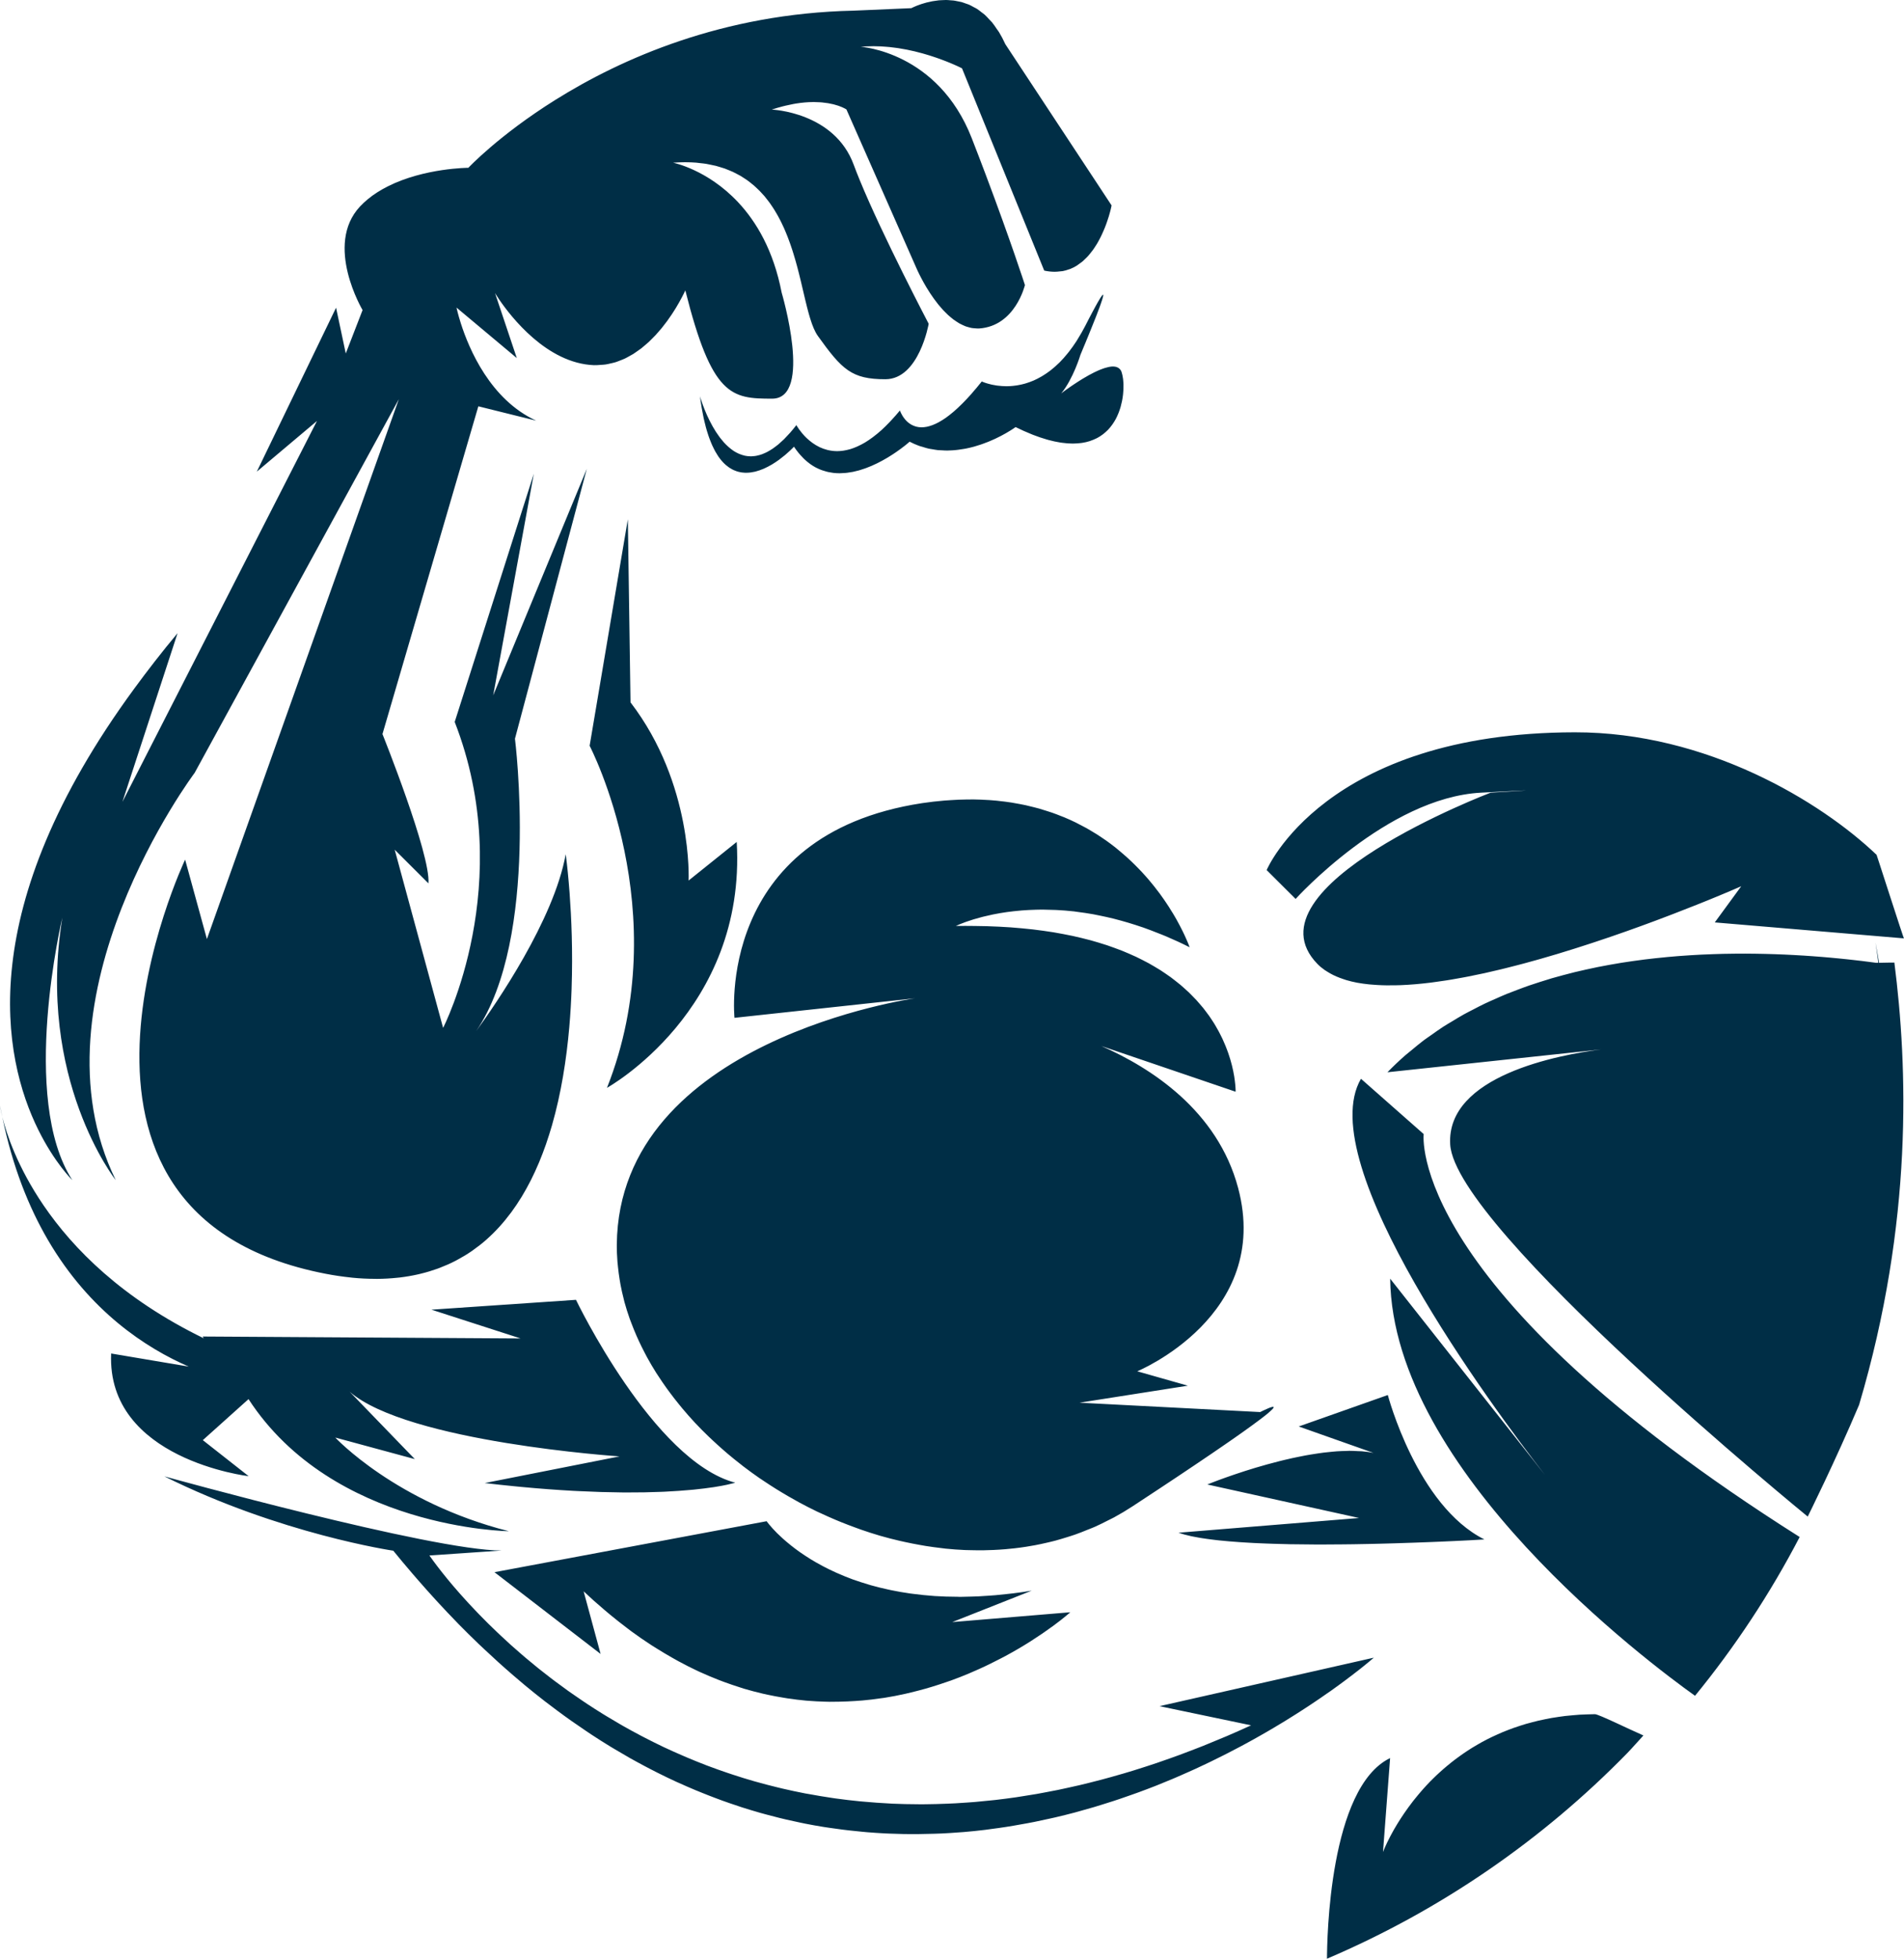<svg version="1.1" id="图层_1" x="0px" y="0px" width="157.162px" height="161.661px" viewBox="0 0 157.162 161.661" enable-background="new 0 0 157.162 161.661" xml:space="preserve" xmlns="http://www.w3.org/2000/svg" xmlns:xlink="http://www.w3.org/1999/xlink" xmlns:xml="http://www.w3.org/XML/1998/namespace">
  <path fill="#002E46" d="M156.367,79.446c1.095,8.566,1.569,21.404-2.912,36.506c-1.955,4.631-4.24,9.221-4.24,9.221
	s-29.104-23.756-29.512-30.715c-0.332-5.681,9.008-7.401,12.453-7.84L114.524,88.5c0.47-0.483,0.953-0.942,1.453-1.381
	c0.17-0.15,0.35-0.283,0.521-0.428c0.338-0.279,0.672-0.563,1.02-0.826c0.215-0.16,0.439-0.308,0.658-0.462
	c0.318-0.226,0.635-0.454,0.961-0.665c0.242-0.156,0.492-0.3,0.738-0.447c0.314-0.191,0.629-0.385,0.951-0.564
	c0.26-0.145,0.525-0.277,0.791-0.414c0.316-0.164,0.633-0.331,0.955-0.484c0.275-0.131,0.555-0.252,0.834-0.375
	c0.32-0.143,0.641-0.287,0.967-0.42c0.283-0.115,0.572-0.221,0.859-0.33c0.326-0.123,0.651-0.248,0.981-0.361
	c0.293-0.102,0.591-0.195,0.886-0.291c0.33-0.104,0.655-0.21,0.987-0.307c0.302-0.088,0.601-0.169,0.906-0.25
	c0.33-0.088,0.659-0.176,0.991-0.257c0.306-0.074,0.611-0.143,0.918-0.211c0.332-0.074,0.662-0.147,0.996-0.213
	c0.308-0.062,0.613-0.118,0.92-0.174c0.334-0.061,0.668-0.119,1.003-0.173c0.307-0.049,0.61-0.095,0.918-0.138
	c0.334-0.048,0.668-0.093,1.002-0.135c0.303-0.037,0.604-0.072,0.907-0.105c0.334-0.037,0.668-0.071,1.002-0.101
	c0.3-0.028,0.597-0.054,0.894-0.077c0.334-0.026,0.666-0.048,0.996-0.069c0.291-0.018,0.582-0.035,0.871-0.049
	c0.332-0.016,0.664-0.029,0.994-0.04c0.28-0.01,0.563-0.019,0.842-0.026c0.329-0.008,0.655-0.011,0.979-0.014
	c0.276-0.002,0.557-0.005,0.832-0.004c0.27,0.001,0.537,0.004,0.805,0.007c0.289,0.004,0.578,0.009,0.863,0.016
	c0.266,0.006,0.526,0.014,0.789,0.023c0.276,0.011,0.555,0.02,0.828,0.033c0.256,0.011,0.51,0.024,0.762,0.038
	c0.266,0.015,0.529,0.03,0.789,0.046c0.246,0.016,0.488,0.033,0.727,0.05c0.256,0.018,0.508,0.038,0.756,0.058
	c0.232,0.019,0.462,0.039,0.689,0.059c0.24,0.021,0.475,0.044,0.707,0.067c0.22,0.021,0.438,0.043,0.651,0.066
	c0.224,0.024,0.443,0.048,0.658,0.073c0.205,0.023,0.412,0.047,0.608,0.07c0.209,0.026,0.412,0.052,0.611,0.078
	c0.188,0.024,0.375,0.048,0.555,0.073c0.014,0.001,0.089,0.001,0.188,0c-0.073-0.574-0.151-1.134-0.232-1.672
	c0.101,0.555,0.202,1.11,0.287,1.671C155.515,79.459,156.319,79.439,156.367,79.446z M122.244,65.424
	c0.323-0.017,0.61-0.032,0.887-0.047c0.004,0,0.009,0,0.015,0c2.178-0.114,2.838-0.144,2.758-0.132
	c-0.09,0.014-1.873,0.12-2.58,0.162c-0.174,0.01-0.283,0.017-0.283,0.017s-20.469,7.784-14.295,14.137
	c0.176,0.182,0.375,0.344,0.588,0.495c0.068,0.047,0.141,0.09,0.211,0.134c0.156,0.099,0.318,0.192,0.488,0.277
	c0.088,0.043,0.176,0.084,0.268,0.124c0.178,0.078,0.365,0.147,0.559,0.212c0.088,0.029,0.175,0.063,0.265,0.089
	c0.282,0.083,0.576,0.156,0.885,0.214c0.011,0.001,0.019,0.003,0.027,0.005c0.312,0.058,0.637,0.101,0.973,0.136
	c0.109,0.012,0.226,0.019,0.336,0.027c0.24,0.019,0.486,0.035,0.738,0.043c0.129,0.004,0.258,0.008,0.392,0.009
	c0.258,0.003,0.521,0,0.791-0.006c0.118-0.003,0.237-0.003,0.358-0.009c0.782-0.031,1.601-0.103,2.444-0.206
	c0.134-0.017,0.271-0.036,0.404-0.055c0.297-0.04,0.598-0.083,0.9-0.13c0.154-0.024,0.307-0.049,0.463-0.075
	c0.305-0.052,0.613-0.107,0.924-0.165c0.141-0.026,0.279-0.051,0.42-0.079c0.443-0.087,0.889-0.178,1.34-0.277
	c0.006-0.001,0.012-0.002,0.019-0.004c0.45-0.1,0.907-0.207,1.364-0.317c0.146-0.036,0.293-0.073,0.439-0.109
	c0.32-0.08,0.641-0.161,0.961-0.245c0.164-0.042,0.326-0.086,0.49-0.129c0.316-0.085,0.633-0.172,0.949-0.261
	c0.148-0.042,0.301-0.083,0.449-0.126c0.451-0.128,0.897-0.259,1.346-0.394c0.012-0.003,0.021-0.006,0.033-0.01
	c0.451-0.135,0.896-0.274,1.342-0.414c0.146-0.046,0.291-0.093,0.438-0.14c0.307-0.098,0.611-0.196,0.914-0.295
	c0.16-0.052,0.318-0.105,0.479-0.158c0.297-0.099,0.592-0.198,0.883-0.297c0.142-0.048,0.28-0.095,0.42-0.143
	c0.408-0.14,0.813-0.281,1.207-0.42c0.026-0.009,0.051-0.018,0.076-0.027c0.397-0.142,0.786-0.281,1.168-0.42
	c0.129-0.047,0.254-0.094,0.381-0.14c0.267-0.098,0.528-0.195,0.787-0.291c0.137-0.052,0.271-0.103,0.405-0.153
	c0.255-0.095,0.505-0.189,0.746-0.283c0.105-0.041,0.213-0.081,0.316-0.121c0.689-0.265,1.33-0.517,1.916-0.75
	c0.1-0.04,0.193-0.078,0.289-0.116c0.193-0.078,0.381-0.154,0.561-0.226c0.095-0.039,0.188-0.076,0.277-0.113
	c0.168-0.068,0.326-0.134,0.48-0.197c0.078-0.032,0.16-0.066,0.234-0.097c0.211-0.088,0.411-0.172,0.59-0.247
	c0.186-0.078,0.348-0.147,0.494-0.209c0.053-0.022,0.098-0.041,0.145-0.062c0.084-0.036,0.166-0.071,0.234-0.101
	c0.041-0.017,0.08-0.034,0.114-0.049c0.045-0.02,0.086-0.038,0.119-0.052c0.086-0.038,0.144-0.063,0.144-0.063l-2.185,2.986
	l15.617,1.318c0.056,0.31-2.493-7.665-2.271-6.905c-4.588-4.378-14.014-10.118-24.901-10.103
	c-20.679,0.03-25.435,11.371-25.435,11.371l2.391,2.382C106.946,74.194,114.49,65.833,122.244,65.424z M97.757,126.653
	c0.055,0.016,0.117,0.029,0.176,0.043c0.121,0.031,0.244,0.063,0.377,0.092c0.072,0.017,0.15,0.029,0.228,0.045
	c0.129,0.025,0.26,0.051,0.397,0.074c0.082,0.016,0.166,0.029,0.254,0.043c0.144,0.023,0.289,0.045,0.439,0.065
	c0.09,0.013,0.178,0.024,0.268,0.036c0.166,0.021,0.338,0.043,0.513,0.063c0.081,0.008,0.161,0.02,0.245,0.027
	c0.523,0.055,1.078,0.102,1.66,0.141c0.09,0.008,0.185,0.012,0.275,0.018c0.203,0.015,0.41,0.025,0.619,0.037
	c0.111,0.006,0.225,0.013,0.338,0.019c0.195,0.011,0.395,0.019,0.596,0.026c0.121,0.004,0.244,0.011,0.369,0.015
	c0.197,0.008,0.398,0.015,0.6,0.021c0.121,0.002,0.242,0.008,0.363,0.01c0.232,0.008,0.465,0.013,0.697,0.018
	c0.094,0.004,0.186,0.006,0.279,0.008c0.666,0.012,1.342,0.02,2.021,0.021c0.1,0,0.198,0,0.299,0c0.229,0,0.461,0,0.69,0
	c0.248,0,0.496-0.003,0.744-0.005c0.142,0,0.278,0,0.42-0.002c0.371-0.004,0.742-0.008,1.108-0.012
	c0.031-0.002,0.063-0.002,0.095-0.002c0.362-0.006,0.721-0.012,1.078-0.02c0.131-0.002,0.258-0.006,0.387-0.008
	c0.25-0.006,0.5-0.012,0.744-0.018c0.137-0.004,0.271-0.007,0.403-0.011c0.229-0.006,0.455-0.013,0.679-0.019
	c0.147-0.006,0.297-0.01,0.442-0.014c0.195-0.006,0.388-0.013,0.578-0.02c0.15-0.004,0.301-0.01,0.449-0.014
	c0.195-0.008,0.385-0.015,0.572-0.021c0.131-0.004,0.264-0.01,0.391-0.014c0.207-0.008,0.404-0.017,0.602-0.023
	c0.099-0.004,0.199-0.008,0.296-0.012c0.262-0.012,0.512-0.021,0.754-0.031c0.055-0.003,0.106-0.006,0.159-0.008
	c0.242-0.012,0.478-0.021,0.695-0.031c0.068-0.003,0.131-0.006,0.195-0.01c0.156-0.008,0.309-0.014,0.451-0.021
	c0.09-0.004,0.172-0.008,0.256-0.013c0.133-0.007,0.262-0.013,0.379-0.019c0.045-0.004,0.088-0.006,0.131-0.008
	c0.117-0.007,0.227-0.013,0.326-0.018c0.051-0.003,0.1-0.005,0.145-0.008c0.088-0.006,0.166-0.01,0.236-0.014
	c0.025-0.002,0.057-0.004,0.08-0.004c0.174-0.011,0.273-0.017,0.273-0.017c-5.572-2.774-7.973-11.919-7.973-11.919l-7.353,2.597
	l6.166,2.179c-0.308-0.062-0.629-0.104-0.963-0.133c-0.106-0.008-0.224-0.006-0.334-0.012c-0.229-0.012-0.455-0.025-0.693-0.025
	c-0.075,0-0.157,0.008-0.235,0.01c-0.263,0.004-0.527,0.014-0.797,0.031c-0.132,0.01-0.265,0.024-0.396,0.035
	c-0.224,0.021-0.447,0.043-0.675,0.07c-0.145,0.02-0.291,0.039-0.438,0.061c-0.217,0.03-0.432,0.063-0.65,0.101
	c-0.146,0.024-0.295,0.051-0.442,0.077c-0.218,0.041-0.433,0.084-0.647,0.129c-0.146,0.029-0.289,0.06-0.435,0.091
	c-0.222,0.049-0.438,0.101-0.653,0.151c-0.134,0.031-0.269,0.063-0.398,0.097c-0.24,0.062-0.475,0.123-0.709,0.187
	c-0.1,0.026-0.203,0.053-0.303,0.08c-0.328,0.092-0.648,0.184-0.957,0.275c-0.056,0.018-0.104,0.031-0.156,0.048
	c-0.254,0.078-0.502,0.155-0.738,0.229c-0.107,0.035-0.207,0.067-0.311,0.103c-0.172,0.058-0.347,0.112-0.506,0.168
	c-0.104,0.035-0.201,0.069-0.302,0.104c-0.143,0.049-0.284,0.099-0.416,0.145c-0.09,0.033-0.178,0.064-0.262,0.094
	c-0.121,0.045-0.236,0.086-0.343,0.125c-0.069,0.026-0.145,0.055-0.207,0.078c-0.098,0.036-0.186,0.068-0.264,0.1
	c-0.047,0.02-0.102,0.039-0.143,0.056c-0.072,0.026-0.129,0.051-0.178,0.069c-0.025,0.01-0.063,0.024-0.082,0.033
	c-0.043,0.016-0.08,0.031-0.08,0.031l12.531,2.766l-14.91,1.215C97.425,126.557,97.587,126.607,97.757,126.653z M91.463,30.303
	c-0.086,0.02-0.174,0.041-0.264,0.07c-0.041,0.013-0.084,0.027-0.128,0.042c-0.086,0.03-0.176,0.063-0.266,0.101
	c-0.041,0.017-0.084,0.034-0.127,0.052c-0.104,0.046-0.211,0.095-0.316,0.146c-0.028,0.014-0.055,0.025-0.081,0.04
	c-0.138,0.067-0.271,0.139-0.406,0.214c-0.03,0.017-0.062,0.035-0.092,0.052c-0.104,0.059-0.209,0.119-0.31,0.18
	c-0.045,0.026-0.088,0.052-0.133,0.079c-0.088,0.055-0.176,0.109-0.262,0.163c-0.041,0.026-0.082,0.052-0.123,0.078
	c-0.088,0.059-0.176,0.115-0.26,0.171c-0.029,0.02-0.062,0.04-0.09,0.059c-0.109,0.074-0.213,0.146-0.312,0.213
	c-0.019,0.012-0.03,0.022-0.049,0.035c-0.076,0.053-0.147,0.105-0.215,0.151c-0.031,0.022-0.06,0.042-0.087,0.063
	c-0.045,0.033-0.088,0.064-0.125,0.091c-0.022,0.018-0.049,0.036-0.067,0.051c-0.032,0.023-0.062,0.045-0.082,0.062
	c-0.012,0.008-0.024,0.019-0.032,0.024c-0.021,0.016-0.039,0.03-0.039,0.03c0.991-1.195,1.586-3.184,1.586-3.184
	s0.028-0.069,0.073-0.177c0.013-0.029,0.025-0.061,0.041-0.096c0.021-0.048,0.041-0.098,0.063-0.156
	c0.009-0.019,0.019-0.04,0.025-0.059c0.035-0.087,0.074-0.18,0.117-0.284c0.002-0.001,0.002-0.003,0.004-0.004
	c0.043-0.107,0.092-0.224,0.143-0.345c0.011-0.028,0.021-0.057,0.033-0.085c0.037-0.085,0.074-0.175,0.111-0.266
	c0.02-0.048,0.039-0.096,0.059-0.146c0.054-0.126,0.105-0.257,0.158-0.389c0.006-0.013,0.012-0.025,0.016-0.038
	c0.05-0.124,0.101-0.249,0.15-0.375c0.014-0.033,0.027-0.065,0.039-0.098c0.057-0.14,0.111-0.28,0.166-0.417
	c0.006-0.014,0.012-0.028,0.018-0.042c0.048-0.12,0.093-0.237,0.138-0.352c0.015-0.035,0.026-0.07,0.039-0.105
	c0.049-0.128,0.098-0.255,0.141-0.373c0.005-0.008,0.007-0.016,0.011-0.024c0.041-0.109,0.078-0.213,0.112-0.311
	c0.011-0.028,0.021-0.057,0.029-0.084c0.03-0.089,0.06-0.173,0.084-0.25c0.004-0.011,0.008-0.024,0.012-0.035
	c0.025-0.082,0.046-0.152,0.063-0.213c0.004-0.017,0.008-0.031,0.012-0.046c0.012-0.048,0.02-0.088,0.021-0.119
	c0.002-0.006,0.004-0.015,0.004-0.021c0.002-0.031-0.004-0.046-0.017-0.049c-0.004-0.001-0.01,0.002-0.016,0.004
	c-0.009,0.003-0.017,0.009-0.027,0.019c-0.008,0.007-0.018,0.018-0.026,0.029c-0.015,0.016-0.029,0.037-0.047,0.062
	c-0.015,0.016-0.025,0.034-0.039,0.054c-0.021,0.031-0.043,0.066-0.068,0.105c-0.018,0.026-0.035,0.054-0.053,0.083
	c-0.027,0.046-0.062,0.1-0.092,0.156c-0.021,0.035-0.041,0.069-0.064,0.108c-0.035,0.063-0.078,0.138-0.119,0.213
	c-0.025,0.046-0.051,0.089-0.078,0.14c-0.047,0.085-0.098,0.182-0.15,0.28c-0.028,0.052-0.055,0.099-0.084,0.155
	c-0.061,0.114-0.129,0.243-0.196,0.372c-0.029,0.056-0.056,0.105-0.087,0.164c-0.1,0.194-0.209,0.402-0.323,0.63
	c-0.203,0.394-0.41,0.749-0.619,1.084c-0.037,0.061-0.073,0.123-0.11,0.181c-0.203,0.311-0.406,0.598-0.613,0.862
	c-0.041,0.053-0.082,0.103-0.123,0.153c-0.211,0.261-0.424,0.503-0.639,0.718c-0.015,0.015-0.027,0.026-0.043,0.041
	c-0.209,0.207-0.416,0.388-0.625,0.556c-0.035,0.029-0.072,0.06-0.109,0.088c-0.209,0.161-0.418,0.302-0.625,0.428
	c-0.043,0.027-0.086,0.051-0.129,0.076c-0.207,0.12-0.414,0.228-0.617,0.316c-0.023,0.01-0.047,0.018-0.07,0.028
	c-0.195,0.082-0.387,0.149-0.574,0.206c-0.029,0.009-0.061,0.019-0.09,0.027c-0.193,0.055-0.383,0.097-0.568,0.128
	c-0.039,0.007-0.075,0.013-0.114,0.019c-0.183,0.028-0.356,0.047-0.527,0.057c-0.026,0.001-0.051,0.001-0.075,0.002
	c-0.076,0.003-0.154,0.007-0.229,0.007c-0.062,0-0.115-0.005-0.177-0.007c-0.059-0.001-0.116-0.003-0.176-0.006
	c-0.117-0.007-0.227-0.018-0.334-0.031c-0.039-0.005-0.08-0.008-0.119-0.014c-0.141-0.02-0.271-0.043-0.391-0.07
	c-0.029-0.005-0.053-0.012-0.08-0.019c-0.09-0.021-0.174-0.042-0.248-0.064c-0.039-0.01-0.068-0.02-0.102-0.03
	c-0.059-0.018-0.111-0.035-0.158-0.051c-0.025-0.01-0.049-0.018-0.072-0.026c-0.043-0.016-0.078-0.029-0.104-0.041
	c-0.015-0.006-0.022-0.009-0.033-0.013c-0.028-0.012-0.047-0.021-0.047-0.021c-0.269,0.338-0.521,0.641-0.771,0.924
	c-0.035,0.042-0.074,0.087-0.108,0.128c-0.234,0.263-0.457,0.501-0.675,0.72c-0.041,0.041-0.08,0.081-0.121,0.12
	c-0.213,0.211-0.419,0.404-0.616,0.574c-0.029,0.025-0.057,0.046-0.084,0.07c-0.201,0.17-0.396,0.324-0.58,0.454
	c-0.004,0.003-0.008,0.006-0.014,0.01c-0.186,0.131-0.361,0.24-0.533,0.334c-0.025,0.014-0.051,0.03-0.075,0.043
	c-0.16,0.086-0.313,0.156-0.459,0.212c-0.027,0.01-0.054,0.02-0.081,0.03c-0.143,0.052-0.28,0.092-0.409,0.118
	c-0.02,0.004-0.036,0.006-0.054,0.009c-0.13,0.023-0.254,0.037-0.369,0.038c-0.004,0-0.009,0.001-0.012,0.001
	c-0.002,0-0.003,0-0.004,0c-0.163,0-0.313-0.021-0.451-0.058c-0.01-0.003-0.019-0.006-0.028-0.008
	c-0.128-0.036-0.244-0.085-0.351-0.144c-0.012-0.006-0.022-0.012-0.034-0.019c-0.103-0.059-0.196-0.127-0.28-0.201
	c-0.008-0.006-0.015-0.012-0.022-0.019c-0.087-0.078-0.164-0.161-0.231-0.244c-0.001-0.001-0.001-0.002-0.002-0.003
	c-0.068-0.084-0.126-0.169-0.175-0.248c-0.004-0.007-0.007-0.013-0.012-0.02c-0.044-0.073-0.08-0.14-0.109-0.2
	c-0.003-0.008-0.007-0.014-0.01-0.021c-0.027-0.058-0.048-0.105-0.062-0.141c-0.002-0.004-0.002-0.005-0.004-0.009
	c-0.013-0.034-0.02-0.055-0.02-0.055c-0.234,0.285-0.462,0.54-0.686,0.782c-0.057,0.061-0.112,0.12-0.168,0.179
	c-0.22,0.229-0.437,0.446-0.648,0.639c-0.008,0.007-0.015,0.013-0.022,0.02c-0.206,0.187-0.407,0.351-0.605,0.502
	c-0.049,0.039-0.099,0.076-0.147,0.112c-0.2,0.146-0.396,0.283-0.588,0.397c-0.012,0.007-0.023,0.013-0.036,0.021
	c-0.181,0.107-0.357,0.199-0.531,0.278c-0.044,0.021-0.087,0.042-0.131,0.061c-0.178,0.077-0.354,0.145-0.523,0.196
	c-0.016,0.005-0.03,0.007-0.046,0.012c-0.157,0.046-0.309,0.078-0.458,0.104c-0.039,0.006-0.079,0.014-0.118,0.019
	c-0.156,0.021-0.309,0.034-0.456,0.035c-0.004,0-0.009,0.001-0.013,0.001c-0.006,0-0.011-0.001-0.018-0.001
	c-0.259-0.002-0.502-0.033-0.731-0.086c-0.02-0.005-0.04-0.009-0.06-0.014c-0.229-0.058-0.446-0.136-0.646-0.23
	c-0.006-0.002-0.011-0.006-0.017-0.009c-0.197-0.096-0.378-0.206-0.545-0.324c-0.016-0.011-0.029-0.021-0.045-0.032
	c-0.165-0.121-0.316-0.247-0.451-0.375c-0.003-0.002-0.006-0.006-0.009-0.008c-0.134-0.128-0.25-0.254-0.353-0.375
	c-0.01-0.011-0.019-0.021-0.028-0.034c-0.099-0.118-0.185-0.229-0.253-0.325c-0.001-0.001-0.001-0.002-0.002-0.004
	c-0.068-0.098-0.119-0.177-0.155-0.235c-0.005-0.008-0.006-0.01-0.011-0.017c-0.03-0.051-0.048-0.082-0.048-0.082
	c-0.175,0.227-0.347,0.436-0.516,0.629c-0.056,0.064-0.11,0.117-0.166,0.178c-0.111,0.123-0.224,0.245-0.332,0.353
	c-0.065,0.064-0.129,0.119-0.193,0.178c-0.097,0.089-0.193,0.18-0.288,0.259c-0.066,0.055-0.132,0.103-0.197,0.153
	c-0.09,0.069-0.18,0.137-0.267,0.196c-0.066,0.045-0.131,0.083-0.195,0.123c-0.085,0.052-0.169,0.101-0.252,0.145
	c-0.063,0.033-0.126,0.062-0.189,0.09c-0.081,0.037-0.162,0.07-0.241,0.1c-0.062,0.021-0.121,0.042-0.181,0.059
	c-0.079,0.023-0.155,0.042-0.232,0.058c-0.058,0.012-0.115,0.023-0.171,0.031c-0.077,0.01-0.152,0.016-0.227,0.019
	c-0.035,0.001-0.072,0.009-0.107,0.009c-0.015,0-0.027-0.004-0.042-0.005c-0.155-0.002-0.307-0.018-0.452-0.049
	c-0.023-0.004-0.047-0.013-0.069-0.019c-0.127-0.031-0.25-0.071-0.369-0.121c-0.034-0.013-0.069-0.027-0.103-0.043
	c-0.136-0.063-0.269-0.133-0.396-0.216c-0.009-0.006-0.018-0.014-0.027-0.021c-0.119-0.08-0.232-0.169-0.343-0.265
	c-0.031-0.026-0.061-0.052-0.091-0.08c-0.111-0.101-0.22-0.206-0.322-0.32c-0.005-0.004-0.009-0.009-0.014-0.013
	c-0.107-0.12-0.209-0.246-0.309-0.375c-0.025-0.033-0.05-0.066-0.074-0.1c-0.084-0.114-0.165-0.229-0.242-0.349
	c-0.012-0.018-0.025-0.036-0.037-0.055c-0.087-0.135-0.169-0.273-0.247-0.41c-0.02-0.035-0.038-0.069-0.058-0.104
	c-0.063-0.115-0.124-0.229-0.182-0.343c-0.014-0.026-0.027-0.051-0.04-0.077c-0.066-0.135-0.129-0.267-0.188-0.396
	c-0.013-0.031-0.025-0.06-0.04-0.089c-0.046-0.105-0.089-0.207-0.129-0.305c-0.013-0.028-0.024-0.056-0.035-0.083
	c-0.046-0.115-0.089-0.226-0.128-0.328c-0.009-0.024-0.016-0.044-0.024-0.067c-0.03-0.082-0.057-0.158-0.082-0.229
	c-0.008-0.024-0.016-0.046-0.023-0.068c-0.026-0.078-0.05-0.149-0.068-0.208c-0.005-0.014-0.007-0.021-0.012-0.035
	c-0.015-0.049-0.027-0.087-0.036-0.117c-0.004-0.015-0.006-0.02-0.009-0.03c-0.007-0.023-0.011-0.039-0.011-0.039
	c0.042,0.331,0.089,0.644,0.139,0.943c0.017,0.096,0.035,0.183,0.052,0.275c0.036,0.197,0.072,0.392,0.111,0.576
	c0.022,0.103,0.047,0.198,0.07,0.297c0.037,0.16,0.076,0.319,0.116,0.468c0.026,0.097,0.054,0.188,0.08,0.28
	c0.042,0.14,0.084,0.275,0.128,0.404c0.029,0.086,0.059,0.17,0.089,0.252c0.045,0.123,0.092,0.24,0.139,0.353
	c0.031,0.074,0.063,0.149,0.095,0.219c0.05,0.111,0.103,0.215,0.154,0.316c0.031,0.06,0.063,0.123,0.095,0.18
	c0.059,0.106,0.12,0.202,0.181,0.297c0.027,0.042,0.055,0.088,0.082,0.128c0.181,0.259,0.369,0.475,0.565,0.651
	c0.03,0.027,0.063,0.05,0.094,0.076c0.067,0.056,0.135,0.111,0.204,0.159c0.038,0.026,0.077,0.048,0.115,0.071
	c0.063,0.039,0.126,0.077,0.19,0.109c0.042,0.021,0.083,0.039,0.125,0.057c0.063,0.027,0.125,0.052,0.188,0.073
	c0.043,0.015,0.085,0.028,0.128,0.04c0.064,0.018,0.128,0.032,0.192,0.044c0.042,0.008,0.083,0.016,0.125,0.021
	c0.067,0.009,0.135,0.015,0.201,0.019c0.039,0.002,0.078,0.006,0.117,0.006c0.026,0,0.053-0.002,0.079-0.002
	c0.224-0.003,0.446-0.034,0.667-0.084c0.025-0.006,0.051-0.013,0.076-0.019c0.216-0.056,0.429-0.129,0.635-0.218
	c0.022-0.009,0.045-0.019,0.067-0.028c0.212-0.095,0.418-0.203,0.614-0.318c0.012-0.007,0.022-0.012,0.033-0.019
	c0.204-0.123,0.397-0.252,0.576-0.382c0.011-0.008,0.02-0.015,0.03-0.023c0.169-0.125,0.325-0.248,0.465-0.365
	c0.015-0.013,0.028-0.025,0.044-0.038c0.131-0.11,0.247-0.215,0.344-0.306c0.012-0.011,0.023-0.021,0.034-0.032
	c0.095-0.089,0.172-0.165,0.226-0.22c0.004-0.004,0.009-0.009,0.013-0.013c0.049-0.051,0.081-0.086,0.081-0.086
	c0.123,0.187,0.25,0.356,0.38,0.516c0.04,0.049,0.081,0.094,0.121,0.141c0.094,0.107,0.188,0.209,0.283,0.304
	c0.046,0.045,0.091,0.088,0.137,0.13c0.102,0.092,0.205,0.178,0.309,0.256c0.038,0.029,0.075,0.061,0.113,0.087
	c0.142,0.101,0.285,0.192,0.432,0.271c0.022,0.012,0.047,0.021,0.069,0.034c0.124,0.063,0.25,0.121,0.376,0.17
	c0.048,0.018,0.096,0.034,0.144,0.051c0.105,0.037,0.212,0.069,0.318,0.096c0.051,0.013,0.101,0.026,0.15,0.037
	c0.118,0.026,0.237,0.045,0.356,0.061c0.034,0.004,0.068,0.011,0.103,0.015c0.152,0.016,0.306,0.023,0.458,0.024
	c0.034,0,0.067-0.002,0.102-0.003c0.131-0.002,0.263-0.009,0.395-0.022c0.048-0.004,0.097-0.009,0.145-0.015
	c0.133-0.016,0.265-0.036,0.396-0.062c0.03-0.005,0.061-0.009,0.09-0.015c0.158-0.033,0.315-0.071,0.471-0.115
	c0.041-0.012,0.082-0.024,0.123-0.037c0.119-0.036,0.237-0.074,0.354-0.115c0.045-0.016,0.089-0.03,0.133-0.047
	c0.14-0.052,0.277-0.106,0.413-0.164c0.011-0.005,0.021-0.009,0.033-0.014c0.145-0.062,0.286-0.128,0.425-0.196
	c0.042-0.021,0.084-0.042,0.126-0.063c0.102-0.051,0.201-0.104,0.299-0.156c0.038-0.021,0.076-0.042,0.114-0.062
	c0.127-0.07,0.25-0.142,0.369-0.212c0.021-0.013,0.04-0.025,0.061-0.038c0.102-0.061,0.199-0.123,0.293-0.184
	c0.034-0.022,0.067-0.044,0.101-0.065c0.084-0.056,0.165-0.11,0.242-0.163c0.024-0.017,0.049-0.033,0.072-0.05
	c0.096-0.066,0.187-0.132,0.271-0.194c0.021-0.016,0.04-0.03,0.061-0.045c0.064-0.048,0.126-0.095,0.183-0.139
	c0.021-0.016,0.041-0.032,0.062-0.047c0.057-0.044,0.108-0.085,0.155-0.123c0.011-0.008,0.022-0.018,0.032-0.025
	c0.054-0.044,0.1-0.083,0.139-0.115c0.011-0.009,0.021-0.018,0.03-0.026c0.025-0.021,0.049-0.042,0.064-0.056
	c0.006-0.005,0.014-0.011,0.018-0.015c0.013-0.012,0.025-0.022,0.025-0.022c0.259,0.134,0.518,0.248,0.777,0.342
	c0.099,0.036,0.197,0.057,0.295,0.087c0.162,0.05,0.324,0.105,0.486,0.141c0.11,0.025,0.22,0.036,0.329,0.055
	c0.148,0.025,0.299,0.056,0.446,0.071c0.112,0.011,0.222,0.011,0.333,0.017c0.145,0.007,0.291,0.02,0.436,0.018
	c0.045,0,0.088-0.004,0.133-0.005c0.188-0.004,0.371-0.015,0.555-0.033c0.068-0.007,0.137-0.015,0.205-0.023
	c0.168-0.021,0.334-0.045,0.496-0.075c0.055-0.01,0.109-0.018,0.164-0.029c0.213-0.042,0.42-0.091,0.621-0.146
	c0.031-0.008,0.059-0.018,0.088-0.025c0.174-0.049,0.342-0.102,0.506-0.157c0.057-0.02,0.113-0.039,0.168-0.059
	c0.141-0.05,0.277-0.102,0.41-0.155c0.045-0.019,0.092-0.036,0.137-0.055c0.17-0.07,0.336-0.143,0.49-0.215
	c0.014-0.007,0.025-0.013,0.039-0.02c0.143-0.067,0.275-0.133,0.4-0.198c0.038-0.021,0.075-0.041,0.114-0.061
	c0.101-0.053,0.192-0.105,0.283-0.155c0.028-0.017,0.06-0.033,0.086-0.049c0.108-0.063,0.211-0.124,0.297-0.178
	c0.002-0.001,0.004-0.002,0.008-0.004c0.085-0.053,0.156-0.1,0.22-0.141c0.02-0.013,0.037-0.025,0.055-0.037
	c0.039-0.026,0.076-0.05,0.1-0.068c0.01-0.007,0.023-0.015,0.031-0.021c0.02-0.015,0.039-0.028,0.039-0.028
	c0.453,0.225,0.879,0.413,1.289,0.578c0.051,0.021,0.104,0.044,0.154,0.063c0.385,0.151,0.748,0.271,1.098,0.373
	c0.061,0.018,0.121,0.036,0.182,0.052c0.336,0.091,0.656,0.161,0.961,0.208c0.051,0.008,0.103,0.014,0.152,0.021
	c0.305,0.041,0.594,0.065,0.865,0.066c0.035,0,0.068-0.002,0.104-0.003c0.205-0.003,0.4-0.018,0.588-0.042
	c0.043-0.006,0.086-0.01,0.127-0.017c0.203-0.032,0.396-0.077,0.574-0.133c0.039-0.012,0.074-0.026,0.109-0.039
	c0.156-0.053,0.307-0.115,0.447-0.185c0.026-0.014,0.055-0.025,0.082-0.039c0.153-0.082,0.297-0.173,0.432-0.273
	c0.031-0.023,0.063-0.048,0.094-0.072c0.121-0.095,0.234-0.196,0.34-0.303c0.012-0.012,0.025-0.023,0.037-0.035
	c0.111-0.118,0.215-0.245,0.309-0.374c0.023-0.032,0.047-0.064,0.07-0.097c0.09-0.131,0.176-0.265,0.25-0.404
	c0.006-0.01,0.01-0.021,0.016-0.031c0.07-0.133,0.134-0.27,0.189-0.408c0.014-0.037,0.029-0.073,0.045-0.11
	c0.055-0.143,0.105-0.288,0.148-0.434c0.008-0.025,0.014-0.05,0.02-0.075c0.037-0.13,0.068-0.26,0.094-0.389
	c0.008-0.034,0.017-0.068,0.021-0.102c0.027-0.145,0.051-0.288,0.066-0.429c0.004-0.031,0.006-0.06,0.01-0.091
	c0.014-0.123,0.023-0.243,0.027-0.361c0.002-0.026,0.004-0.052,0.004-0.078c0.006-0.133,0.006-0.261,0.002-0.383
	c-0.002-0.029-0.002-0.058-0.004-0.086c-0.01-0.099-0.018-0.204-0.026-0.303c-0.002-0.014-0.004-0.029-0.004-0.043
	c-0.015-0.107-0.031-0.206-0.052-0.297c-0.004-0.021-0.008-0.042-0.014-0.063c-0.021-0.088-0.043-0.171-0.068-0.24
	c-0.034-0.09-0.084-0.159-0.141-0.219c-0.018-0.018-0.037-0.033-0.057-0.048c-0.045-0.037-0.096-0.066-0.15-0.089
	c-0.025-0.01-0.049-0.021-0.074-0.028c-0.071-0.021-0.147-0.033-0.233-0.036c-0.011,0-0.021-0.003-0.031-0.003
	c-0.103-0.001-0.209,0.011-0.321,0.032C91.528,30.286,91.495,30.296,91.463,30.303z M109.812,139.584
	c0.229-0.162,0.446-0.318,0.653-0.471c0.072-0.054,0.14-0.103,0.209-0.152c0.14-0.103,0.275-0.203,0.404-0.299
	c0.077-0.06,0.153-0.115,0.229-0.174c0.111-0.084,0.221-0.168,0.326-0.246c0.066-0.054,0.133-0.104,0.195-0.152
	c0.107-0.082,0.207-0.16,0.305-0.235c0.047-0.038,0.098-0.077,0.143-0.112c0.132-0.104,0.252-0.201,0.361-0.289
	c0.035-0.031,0.064-0.055,0.1-0.082c0.072-0.061,0.146-0.119,0.207-0.17c0.035-0.029,0.064-0.054,0.095-0.078
	c0.049-0.041,0.099-0.082,0.137-0.115c0.023-0.02,0.046-0.037,0.064-0.055c0.034-0.031,0.065-0.058,0.09-0.078
	c0.01-0.008,0.024-0.021,0.032-0.027c0.019-0.016,0.035-0.03,0.035-0.03L95.71,140.82l7.557,1.581
	c-0.668,0.309-1.332,0.602-1.992,0.885c-0.225,0.096-0.444,0.186-0.668,0.277c-0.436,0.184-0.869,0.363-1.299,0.536
	c-0.262,0.104-0.521,0.202-0.781,0.303c-0.387,0.149-0.771,0.298-1.153,0.438c-0.276,0.103-0.552,0.199-0.826,0.297
	c-0.36,0.129-0.726,0.257-1.082,0.378c-0.28,0.095-0.559,0.187-0.838,0.276c-0.349,0.112-0.696,0.225-1.043,0.332
	c-0.28,0.086-0.562,0.17-0.838,0.252c-0.343,0.1-0.681,0.196-1.019,0.291c-0.274,0.076-0.551,0.151-0.824,0.225
	c-0.338,0.09-0.674,0.175-1.01,0.258c-0.266,0.066-0.535,0.133-0.801,0.195c-0.342,0.08-0.68,0.154-1.016,0.227
	c-0.254,0.057-0.51,0.113-0.76,0.164c-0.354,0.072-0.703,0.139-1.055,0.203c-0.232,0.043-0.466,0.09-0.695,0.13
	c-0.41,0.071-0.814,0.134-1.219,0.196c-0.164,0.025-0.332,0.055-0.494,0.078c-0.568,0.082-1.129,0.154-1.687,0.219
	c-0.135,0.016-0.271,0.025-0.405,0.041c-0.421,0.045-0.841,0.088-1.257,0.123c-0.198,0.018-0.396,0.029-0.598,0.045
	c-0.347,0.025-0.693,0.051-1.037,0.068c-0.215,0.012-0.43,0.02-0.643,0.029c-0.322,0.014-0.643,0.026-0.961,0.033
	c-0.221,0.006-0.439,0.01-0.657,0.012c-0.191,0.002-0.386,0.008-0.576,0.008c-0.075,0-0.147-0.004-0.223-0.004
	c-0.729-0.002-1.448-0.018-2.158-0.049c-0.117-0.005-0.232-0.015-0.35-0.021c-0.628-0.032-1.247-0.076-1.859-0.132
	c-0.152-0.014-0.307-0.024-0.458-0.039c-0.681-0.066-1.353-0.146-2.014-0.238c-0.141-0.02-0.279-0.042-0.42-0.063
	c-0.576-0.086-1.146-0.18-1.707-0.285c-0.126-0.021-0.253-0.043-0.378-0.065c-0.636-0.123-1.262-0.258-1.879-0.401
	c-0.147-0.035-0.294-0.072-0.441-0.107c-0.543-0.133-1.08-0.271-1.608-0.42c-0.096-0.026-0.193-0.051-0.289-0.079
	c-0.591-0.169-1.169-0.349-1.74-0.537c-0.15-0.049-0.299-0.101-0.447-0.149c-0.533-0.182-1.06-0.365-1.574-0.561
	c-0.048-0.02-0.097-0.035-0.145-0.053c-0.55-0.211-1.087-0.43-1.617-0.652c-0.143-0.061-0.284-0.121-0.426-0.184
	c-0.52-0.225-1.032-0.453-1.533-0.689c-0.061-0.029-0.119-0.061-0.181-0.089c-0.454-0.218-0.899-0.438-1.337-0.666
	c-0.135-0.069-0.268-0.138-0.4-0.208c-0.467-0.246-0.927-0.495-1.375-0.75c-0.096-0.055-0.188-0.109-0.284-0.164
	c-0.379-0.218-0.751-0.438-1.117-0.662c-0.12-0.072-0.241-0.145-0.359-0.219c-0.419-0.26-0.831-0.523-1.232-0.788
	c-0.105-0.069-0.207-0.14-0.312-0.209c-0.331-0.222-0.656-0.444-0.975-0.669c-0.103-0.07-0.205-0.143-0.305-0.213
	c-0.375-0.268-0.739-0.535-1.096-0.805c-0.106-0.08-0.21-0.158-0.314-0.238c-0.293-0.225-0.58-0.447-0.859-0.67
	c-0.082-0.065-0.165-0.131-0.244-0.194c-0.33-0.267-0.649-0.53-0.961-0.794c-0.102-0.086-0.199-0.17-0.299-0.255
	c-0.266-0.228-0.524-0.454-0.776-0.679c-0.055-0.049-0.112-0.098-0.166-0.146c-0.288-0.259-0.564-0.516-0.835-0.77
	c-0.089-0.082-0.175-0.164-0.261-0.246c-0.253-0.238-0.499-0.477-0.735-0.709c-0.049-0.049-0.095-0.096-0.143-0.143
	c-0.218-0.217-0.426-0.428-0.628-0.636c-0.074-0.076-0.146-0.151-0.22-0.228c-0.215-0.225-0.425-0.445-0.622-0.658
	c-0.052-0.057-0.099-0.107-0.148-0.162c-0.164-0.18-0.322-0.354-0.474-0.523c-0.054-0.061-0.107-0.121-0.16-0.18
	c-0.175-0.199-0.342-0.391-0.499-0.574c-0.043-0.051-0.082-0.098-0.124-0.146c-0.128-0.151-0.249-0.297-0.364-0.436
	c-0.036-0.046-0.074-0.09-0.109-0.133c-0.133-0.163-0.256-0.316-0.369-0.46c-0.034-0.042-0.063-0.08-0.095-0.12
	c-0.091-0.115-0.176-0.227-0.254-0.328c-0.022-0.027-0.046-0.059-0.066-0.086c-0.091-0.119-0.17-0.225-0.24-0.32
	c-0.02-0.025-0.036-0.049-0.054-0.071c-0.058-0.08-0.109-0.15-0.151-0.212c-0.008-0.01-0.017-0.021-0.023-0.031
	c-0.049-0.066-0.081-0.115-0.107-0.15c-0.01-0.017-0.013-0.021-0.019-0.029c-0.019-0.024-0.029-0.041-0.029-0.041l5.964-0.406
	c-5.766,0.008-27.844-6.123-27.844-6.123c9.55,4.758,18.897,6.137,18.897,6.137c0.537,0.662,1.075,1.301,1.615,1.93
	c0.163,0.189,0.325,0.375,0.489,0.563c0.39,0.447,0.781,0.887,1.173,1.318c0.171,0.188,0.343,0.377,0.515,0.563
	c0.458,0.495,0.916,0.979,1.375,1.449c0.084,0.088,0.169,0.18,0.254,0.266c0.539,0.549,1.079,1.08,1.618,1.598
	c0.157,0.15,0.314,0.297,0.471,0.443c0.395,0.373,0.788,0.736,1.183,1.092c0.183,0.164,0.364,0.328,0.547,0.488
	c0.412,0.365,0.824,0.721,1.237,1.067c0.136,0.112,0.27,0.231,0.404,0.343c0.535,0.443,1.07,0.871,1.605,1.287
	c0.149,0.115,0.299,0.225,0.447,0.338c0.398,0.305,0.798,0.602,1.196,0.891c0.188,0.138,0.379,0.271,0.567,0.406
	c0.385,0.271,0.77,0.535,1.153,0.793c0.165,0.111,0.331,0.225,0.496,0.334c0.529,0.348,1.059,0.684,1.588,1.006
	c0.127,0.078,0.254,0.15,0.381,0.227c0.415,0.249,0.831,0.49,1.245,0.727c0.192,0.106,0.385,0.213,0.576,0.317
	c0.366,0.2,0.731,0.396,1.098,0.584c0.184,0.094,0.366,0.188,0.55,0.282c0.518,0.259,1.034,0.511,1.551,0.748
	c0.084,0.037,0.167,0.074,0.252,0.111c0.456,0.207,0.913,0.405,1.368,0.596c0.188,0.078,0.377,0.154,0.565,0.229
	c0.356,0.146,0.714,0.283,1.069,0.417c0.19,0.071,0.38,0.143,0.57,0.213c0.427,0.153,0.854,0.301,1.279,0.439
	c0.101,0.033,0.202,0.07,0.305,0.104c0.515,0.166,1.027,0.317,1.539,0.465c0.175,0.049,0.35,0.096,0.524,0.143
	c0.358,0.098,0.718,0.191,1.075,0.279c0.186,0.045,0.37,0.09,0.555,0.133c0.392,0.092,0.78,0.176,1.168,0.256
	c0.131,0.025,0.263,0.057,0.395,0.082c0.507,0.102,1.011,0.189,1.514,0.271c0.149,0.024,0.299,0.045,0.448,0.067
	c0.368,0.056,0.736,0.106,1.104,0.153c0.179,0.023,0.356,0.045,0.534,0.064c0.365,0.043,0.729,0.08,1.093,0.113
	c0.146,0.014,0.292,0.027,0.438,0.041c0.496,0.04,0.989,0.072,1.48,0.098c0.112,0.006,0.225,0.008,0.337,0.014
	c0.389,0.018,0.775,0.029,1.16,0.035c0.168,0.004,0.335,0.006,0.501,0.006c0.265,0.002,0.528,0,0.791-0.002
	c0.424-0.004,0.846-0.014,1.265-0.027c0.201-0.008,0.401-0.014,0.6-0.021c0.494-0.023,0.984-0.056,1.473-0.094
	c0.111-0.009,0.225-0.016,0.336-0.023c0.6-0.049,1.193-0.111,1.781-0.183c0.151-0.019,0.301-0.041,0.453-0.062
	c0.438-0.057,0.873-0.116,1.305-0.184c0.197-0.031,0.395-0.064,0.59-0.097c0.391-0.063,0.775-0.134,1.16-0.206
	c0.195-0.037,0.393-0.074,0.586-0.113c0.416-0.084,0.828-0.173,1.24-0.266c0.145-0.032,0.291-0.063,0.434-0.096
	c0.547-0.127,1.088-0.264,1.623-0.404c0.123-0.033,0.242-0.068,0.365-0.102c0.414-0.113,0.826-0.229,1.232-0.349
	c0.184-0.056,0.366-0.112,0.551-0.169c0.344-0.104,0.686-0.212,1.022-0.322c0.188-0.063,0.377-0.123,0.563-0.187
	c0.348-0.117,0.688-0.237,1.031-0.359c0.157-0.057,0.319-0.11,0.477-0.17c0.484-0.178,0.963-0.356,1.432-0.542
	c0.088-0.033,0.172-0.07,0.258-0.104c0.387-0.155,0.771-0.312,1.148-0.471c0.172-0.072,0.342-0.146,0.512-0.22
	c0.291-0.127,0.58-0.253,0.863-0.381c0.176-0.078,0.35-0.157,0.523-0.235c0.282-0.131,0.563-0.263,0.842-0.395
	c0.154-0.073,0.313-0.146,0.465-0.223c0.352-0.17,0.695-0.34,1.033-0.512c0.096-0.049,0.192-0.097,0.287-0.146
	c0.369-0.188,0.731-0.377,1.086-0.566c0.147-0.079,0.293-0.156,0.438-0.236c0.24-0.131,0.48-0.262,0.715-0.393
	c0.152-0.085,0.303-0.17,0.453-0.256c0.221-0.125,0.439-0.25,0.654-0.375c0.141-0.082,0.283-0.165,0.422-0.247
	c0.244-0.144,0.48-0.287,0.715-0.429c0.098-0.059,0.195-0.118,0.291-0.176c0.316-0.193,0.621-0.386,0.918-0.574
	c0.117-0.073,0.227-0.146,0.342-0.219c0.187-0.119,0.371-0.24,0.551-0.357c0.123-0.08,0.242-0.16,0.363-0.24
	c0.164-0.109,0.326-0.219,0.484-0.326c0.109-0.072,0.219-0.148,0.324-0.221c0.17-0.117,0.334-0.23,0.496-0.346
	C109.647,139.698,109.731,139.639,109.812,139.584z M16.741,118.864l3.773-3.386c6.975,10.728,21.488,10.903,21.488,10.903
	c-9.347-2.371-14.326-7.731-14.326-7.731l6.564,1.779l-5.377-5.562c4.778,4.17,22.277,5.338,22.277,5.338l-11.131,2.201
	c0.845,0.1,1.649,0.184,2.437,0.262c0.191,0.02,0.382,0.037,0.569,0.056c1.539,0.146,2.964,0.25,4.278,0.323
	c0.159,0.009,0.316,0.018,0.472,0.023c1.288,0.064,2.468,0.1,3.544,0.109c0.13,0.002,0.258,0.003,0.385,0.003
	c1.051,0.005,2.001-0.015,2.852-0.05c0.102-0.004,0.202-0.008,0.302-0.012c0.827-0.039,1.561-0.093,2.199-0.152
	c0.076-0.006,0.15-0.014,0.222-0.02c0.62-0.063,1.149-0.131,1.592-0.197c0.052-0.008,0.103-0.018,0.152-0.023
	c0.421-0.066,0.76-0.132,1.017-0.188c0.031-0.008,0.062-0.014,0.09-0.021c0.239-0.054,0.403-0.097,0.489-0.12
	c0.01-0.003,0.021-0.007,0.029-0.009c0.024-0.007,0.049-0.015,0.049-0.015c-6.763-1.779-13.144-15.092-13.144-15.092l-11.93,0.813
	l7.36,2.375l-26.246-0.16l0.091,0.148c-6.732-3.277-10.782-7.392-13.224-10.976c-2.152-3.157-3.06-5.905-3.401-7.286
	c0.84,4.094,2.177,7.434,3.771,10.159c3.449,5.896,8.112,8.916,11.612,10.437l-6.402-1.08c-0.383,8.752,11.35,10.125,11.35,10.125
	L16.741,118.864z M131.069,141.497c-0.225,0.008-0.45,0.014-0.67,0.026c-0.188,0.013-0.369,0.028-0.553,0.046
	c-0.215,0.02-0.43,0.036-0.641,0.061c-0.18,0.021-0.354,0.047-0.531,0.072c-0.203,0.029-0.408,0.06-0.605,0.094
	c-0.172,0.029-0.34,0.064-0.508,0.099c-0.194,0.039-0.389,0.078-0.578,0.123c-0.164,0.037-0.321,0.08-0.479,0.121
	c-0.188,0.049-0.373,0.097-0.555,0.149c-0.154,0.045-0.306,0.094-0.455,0.142c-0.179,0.057-0.354,0.114-0.527,0.176
	c-0.146,0.052-0.289,0.104-0.432,0.16c-0.171,0.063-0.336,0.131-0.5,0.198c-0.14,0.059-0.275,0.117-0.41,0.179
	c-0.158,0.069-0.317,0.144-0.476,0.219c-0.129,0.063-0.258,0.127-0.385,0.19c-0.152,0.078-0.303,0.158-0.451,0.238
	c-0.121,0.066-0.239,0.135-0.358,0.205c-0.146,0.082-0.287,0.168-0.429,0.254c-0.114,0.07-0.229,0.144-0.34,0.215
	c-0.135,0.088-0.27,0.179-0.399,0.269c-0.106,0.074-0.216,0.147-0.318,0.224c-0.129,0.094-0.256,0.188-0.379,0.28
	c-0.101,0.076-0.198,0.152-0.295,0.229c-0.121,0.097-0.241,0.193-0.358,0.293c-0.093,0.076-0.185,0.154-0.271,0.229
	c-0.115,0.101-0.227,0.199-0.336,0.3c-0.086,0.078-0.172,0.155-0.254,0.234c-0.107,0.102-0.211,0.202-0.314,0.305
	c-0.078,0.077-0.156,0.155-0.232,0.232c-0.1,0.104-0.196,0.207-0.295,0.311c-0.069,0.076-0.141,0.152-0.209,0.229
	c-0.096,0.104-0.186,0.209-0.274,0.313c-0.063,0.075-0.131,0.149-0.19,0.225c-0.088,0.104-0.172,0.207-0.254,0.31
	c-0.06,0.073-0.117,0.146-0.175,0.218c-0.082,0.104-0.157,0.207-0.233,0.31c-0.054,0.069-0.105,0.139-0.156,0.208
	c-0.072,0.102-0.143,0.201-0.213,0.301c-0.047,0.066-0.094,0.135-0.139,0.199c-0.068,0.099-0.132,0.193-0.193,0.289
	c-0.043,0.064-0.086,0.129-0.125,0.191c-0.062,0.094-0.117,0.186-0.174,0.276c-0.035,0.06-0.074,0.118-0.107,0.176
	c-0.057,0.093-0.107,0.179-0.158,0.267c-0.029,0.054-0.063,0.107-0.092,0.158c-0.047,0.086-0.092,0.166-0.135,0.246
	c-0.027,0.049-0.055,0.1-0.08,0.146c-0.041,0.076-0.078,0.146-0.115,0.219c-0.021,0.045-0.047,0.092-0.068,0.135
	c-0.035,0.07-0.065,0.133-0.098,0.197c-0.018,0.037-0.039,0.078-0.057,0.113c-0.029,0.064-0.057,0.123-0.082,0.181
	c-0.012,0.026-0.027,0.058-0.039,0.081c-0.025,0.059-0.047,0.107-0.068,0.156c-0.008,0.019-0.018,0.041-0.025,0.059
	c-0.02,0.045-0.033,0.081-0.049,0.115c-0.004,0.014-0.012,0.031-0.018,0.043c-0.033,0.084-0.051,0.131-0.051,0.131l0.586-7.756
	c-5.029,2.43-5.207,14.996-5.209,16.559c9.375-3.998,17.797-9.805,24.813-16.998c0.446-0.465,0.867-0.955,1.305-1.428
	c-1.295-0.566-3.705-1.759-4.002-1.757C131.453,141.481,131.261,141.491,131.069,141.497z M117.515,93.602l-5.176-4.564
	c-4.082,6.992,10.854,27.111,15.199,32.711l-12.789-16.211c0.203,15.914,21.348,31.705,25.164,34.426
	c3.307-4.047,6.205-8.435,8.637-13.105C115.974,106.263,117.515,93.602,117.515,93.602z M60.811,69.491l-3.972,3.186
	c0,0,0.386-7.953-4.794-14.706L51.824,42.86L48.67,61.554c0,0,7.179,13.71,1.433,28.231C50.103,89.786,61.626,83.407,60.811,69.491z
	 M50.369,133.276c0.462,0.381,0.923,0.745,1.383,1.092c0.119,0.09,0.238,0.184,0.356,0.271c0.563,0.412,1.123,0.799,1.682,1.16
	c0.132,0.086,0.263,0.164,0.394,0.246c0.448,0.281,0.895,0.547,1.34,0.799c0.152,0.086,0.305,0.174,0.457,0.256
	c0.554,0.299,1.105,0.583,1.654,0.838c0.044,0.021,0.087,0.039,0.132,0.059c0.511,0.234,1.018,0.445,1.522,0.644
	c0.154,0.062,0.308,0.116,0.461,0.175c0.45,0.165,0.896,0.318,1.342,0.458c0.1,0.03,0.201,0.065,0.302,0.099
	c0.531,0.157,1.06,0.295,1.582,0.418c0.133,0.03,0.264,0.057,0.396,0.086c0.415,0.088,0.827,0.168,1.237,0.234
	c0.137,0.021,0.274,0.049,0.411,0.068c0.511,0.074,1.019,0.14,1.521,0.185c0.069,0.007,0.137,0.009,0.206,0.015
	c0.442,0.035,0.879,0.058,1.312,0.069c0.14,0.005,0.279,0.009,0.419,0.011c0.257,0.002,0.509-0.004,0.763-0.008
	c0.453-0.009,0.902-0.025,1.345-0.057c0.196-0.014,0.394-0.023,0.588-0.042c0.531-0.048,1.055-0.108,1.568-0.187
	c0.08-0.012,0.163-0.02,0.243-0.031c0.591-0.092,1.168-0.205,1.734-0.332c0.166-0.035,0.326-0.077,0.489-0.116
	c0.406-0.099,0.806-0.201,1.196-0.312c0.18-0.053,0.358-0.104,0.535-0.158c0.394-0.119,0.779-0.246,1.156-0.377
	c0.133-0.045,0.271-0.09,0.402-0.137c0.496-0.182,0.979-0.367,1.443-0.563c0.102-0.043,0.194-0.086,0.293-0.129
	c0.369-0.156,0.727-0.318,1.074-0.48c0.146-0.068,0.286-0.139,0.43-0.208c0.297-0.146,0.588-0.292,0.867-0.438
	c0.127-0.065,0.256-0.133,0.379-0.198c0.348-0.188,0.684-0.376,1.002-0.562c0.033-0.02,0.067-0.039,0.102-0.059
	c0.35-0.205,0.676-0.406,0.988-0.604c0.1-0.063,0.191-0.123,0.287-0.188c0.209-0.135,0.41-0.27,0.6-0.396
	c0.092-0.063,0.182-0.125,0.27-0.186c0.189-0.132,0.367-0.258,0.533-0.379c0.055-0.039,0.115-0.081,0.168-0.119
	c0.207-0.154,0.396-0.297,0.562-0.424c0.043-0.033,0.075-0.061,0.114-0.09c0.117-0.094,0.228-0.182,0.316-0.254
	c0.041-0.033,0.078-0.064,0.113-0.094c0.068-0.057,0.131-0.107,0.176-0.146c0.02-0.016,0.047-0.039,0.061-0.053
	c0.035-0.029,0.07-0.062,0.07-0.062l-9.74,0.81l6.557-2.594c-0.528,0.088-1.037,0.162-1.537,0.223
	c-0.168,0.021-0.328,0.035-0.494,0.054c-0.327,0.036-0.655,0.073-0.978,0.101c-0.19,0.018-0.379,0.026-0.567,0.041
	c-0.28,0.02-0.563,0.039-0.838,0.053c-0.194,0.009-0.388,0.013-0.578,0.019c-0.258,0.009-0.517,0.017-0.767,0.019
	c-0.057,0-0.116,0.004-0.174,0.004c-0.067,0-0.129-0.006-0.196-0.008c-0.65-0.002-1.283-0.021-1.888-0.061
	c-0.014-0.001-0.027-0.003-0.042-0.004c-0.601-0.041-1.174-0.104-1.73-0.176c-0.084-0.012-0.17-0.021-0.254-0.032
	c-0.532-0.075-1.042-0.165-1.534-0.267c-0.097-0.02-0.192-0.041-0.287-0.062c-0.483-0.104-0.95-0.22-1.394-0.345
	c-0.069-0.02-0.135-0.041-0.203-0.061c-0.44-0.131-0.863-0.267-1.265-0.41c-0.023-0.01-0.049-0.018-0.072-0.025
	c-0.41-0.15-0.796-0.309-1.167-0.473c-0.066-0.027-0.134-0.058-0.199-0.086c-0.351-0.158-0.682-0.319-0.996-0.484
	c-0.064-0.033-0.126-0.066-0.189-0.102c-0.311-0.166-0.607-0.334-0.884-0.504c-0.037-0.023-0.071-0.047-0.109-0.07
	c-0.264-0.164-0.512-0.328-0.744-0.49c-0.028-0.02-0.058-0.039-0.086-0.059c-0.238-0.168-0.455-0.334-0.66-0.496
	c-0.04-0.031-0.08-0.063-0.12-0.097c-0.192-0.153-0.369-0.305-0.531-0.448c-0.034-0.031-0.065-0.06-0.098-0.088
	c-0.158-0.146-0.306-0.283-0.435-0.41c-0.012-0.015-0.021-0.023-0.034-0.035c-0.124-0.125-0.232-0.24-0.328-0.344
	c-0.014-0.017-0.028-0.031-0.042-0.047c-0.094-0.104-0.17-0.191-0.233-0.27c-0.015-0.018-0.026-0.032-0.04-0.049
	c-0.058-0.069-0.103-0.127-0.133-0.166c-0.01-0.014-0.011-0.016-0.018-0.023c-0.022-0.031-0.038-0.053-0.038-0.053l-22.463,4.208
	l8.759,6.747l-1.4-5.168c0.574,0.543,1.146,1.05,1.718,1.535C50.052,133.015,50.21,133.146,50.369,133.276z M92.062,69.943
	c-0.131-0.103-0.266-0.204-0.399-0.305c-0.113-0.084-0.228-0.169-0.343-0.251c-0.145-0.102-0.293-0.201-0.44-0.299
	c-0.116-0.078-0.229-0.157-0.353-0.232c-0.161-0.104-0.334-0.203-0.502-0.303c-0.114-0.066-0.225-0.135-0.34-0.2
	c-0.209-0.116-0.426-0.228-0.645-0.338c-0.084-0.043-0.164-0.089-0.25-0.131c-0.307-0.149-0.621-0.292-0.945-0.427
	c-0.088-0.037-0.182-0.069-0.27-0.104c-0.242-0.097-0.484-0.192-0.736-0.279c-0.127-0.046-0.264-0.085-0.395-0.128
	c-0.219-0.071-0.439-0.143-0.666-0.207c-0.148-0.042-0.301-0.079-0.453-0.118c-0.219-0.056-0.439-0.112-0.666-0.162
	c-0.162-0.035-0.328-0.066-0.492-0.098c-0.227-0.044-0.453-0.086-0.686-0.122c-0.174-0.028-0.351-0.051-0.525-0.074
	c-0.236-0.031-0.475-0.059-0.717-0.083c-0.182-0.017-0.365-0.032-0.553-0.045c-0.246-0.017-0.498-0.029-0.75-0.039
	c-0.191-0.007-0.383-0.013-0.576-0.015c-0.201-0.002-0.408,0.002-0.613,0.005c-0.408,0.005-0.826,0.021-1.25,0.051
	c-0.18,0.011-0.359,0.021-0.543,0.036c-0.599,0.051-1.209,0.118-1.842,0.214c-17.096,2.61-15.484,17.719-15.484,17.719l14.911-1.613
	c0,0-24.451,3.415-24.626,20.316c-0.005,0.479,0.018,0.955,0.054,1.432c0.012,0.145,0.029,0.289,0.044,0.434
	c0.035,0.342,0.079,0.684,0.135,1.023c0.024,0.15,0.049,0.303,0.077,0.453c0.073,0.385,0.159,0.766,0.257,1.146
	c0.022,0.088,0.04,0.176,0.063,0.264c0.127,0.463,0.273,0.924,0.435,1.381c0.044,0.123,0.094,0.244,0.139,0.365
	c0.129,0.34,0.265,0.68,0.412,1.016c0.064,0.148,0.131,0.297,0.199,0.443c0.155,0.332,0.319,0.664,0.491,0.992
	c0.063,0.117,0.121,0.237,0.186,0.355c0.24,0.438,0.492,0.87,0.762,1.296c0.052,0.083,0.109,0.164,0.163,0.246
	c0.224,0.347,0.457,0.688,0.7,1.026c0.097,0.138,0.197,0.271,0.298,0.404c0.221,0.297,0.448,0.59,0.684,0.879
	c0.101,0.125,0.2,0.25,0.304,0.373c0.327,0.391,0.663,0.775,1.015,1.152c0.011,0.012,0.021,0.023,0.032,0.035
	c0.356,0.383,0.729,0.754,1.109,1.121c0.119,0.115,0.242,0.229,0.363,0.342c0.278,0.26,0.562,0.518,0.851,0.77
	c0.133,0.116,0.268,0.233,0.403,0.348c0.33,0.279,0.668,0.552,1.011,0.818c0.088,0.068,0.172,0.141,0.261,0.207
	c0.429,0.328,0.867,0.646,1.313,0.955c0.124,0.084,0.251,0.166,0.375,0.25c0.337,0.227,0.677,0.447,1.021,0.662
	c0.155,0.096,0.312,0.191,0.468,0.285c0.348,0.211,0.7,0.414,1.058,0.611c0.132,0.074,0.264,0.148,0.397,0.223
	c0.482,0.26,0.972,0.51,1.467,0.748c0.097,0.045,0.195,0.088,0.293,0.133c0.406,0.189,0.816,0.373,1.229,0.547
	c0.165,0.07,0.332,0.137,0.498,0.205c0.368,0.146,0.738,0.289,1.111,0.424c0.159,0.06,0.318,0.117,0.478,0.174
	c0.514,0.178,1.029,0.347,1.551,0.498c0.009,0.002,0.018,0.006,0.027,0.008c0.528,0.154,1.061,0.289,1.595,0.414
	c0.161,0.039,0.323,0.072,0.484,0.107c0.387,0.084,0.775,0.162,1.163,0.23c0.174,0.031,0.349,0.063,0.522,0.091
	c0.437,0.069,0.874,0.129,1.311,0.179c0.107,0.014,0.215,0.029,0.322,0.041c0.539,0.055,1.078,0.094,1.617,0.117
	c0.143,0.006,0.285,0.006,0.426,0.01c0.389,0.012,0.775,0.014,1.162,0.008c0.252-0.004,0.504-0.014,0.754-0.024
	c0.324-0.015,0.648-0.033,0.971-0.062c0.252-0.02,0.504-0.045,0.754-0.074c0.32-0.035,0.642-0.08,0.961-0.129
	c0.248-0.039,0.496-0.08,0.742-0.127c0.32-0.06,0.64-0.129,0.957-0.203c0.242-0.057,0.484-0.11,0.726-0.176
	c0.321-0.086,0.641-0.185,0.957-0.283c0.231-0.073,0.467-0.144,0.694-0.225c0.328-0.115,0.654-0.246,0.978-0.379
	c0.215-0.086,0.43-0.166,0.644-0.26c0.354-0.158,0.702-0.335,1.051-0.512c0.174-0.09,0.354-0.17,0.526-0.264
	c0.519-0.283,1.029-0.587,1.531-0.916c0.604-0.398,1.174-0.771,1.721-1.134c0.164-0.106,0.316-0.211,0.476-0.313
	c0.373-0.248,0.731-0.486,1.078-0.715c0.168-0.113,0.334-0.224,0.496-0.33c0.336-0.226,0.655-0.44,0.967-0.648
	c0.127-0.084,0.26-0.174,0.383-0.256c0.414-0.278,0.807-0.545,1.172-0.793c0.055-0.037,0.102-0.069,0.156-0.105
	c0.305-0.207,0.594-0.404,0.865-0.592c0.114-0.078,0.221-0.15,0.33-0.227c0.202-0.142,0.397-0.275,0.584-0.404
	c0.102-0.07,0.2-0.143,0.297-0.208c0.188-0.134,0.367-0.257,0.535-0.376c0.063-0.047,0.137-0.096,0.196-0.141
	c0.22-0.156,0.42-0.302,0.604-0.435c0.055-0.039,0.1-0.073,0.151-0.112c0.125-0.092,0.246-0.181,0.354-0.262
	c0.059-0.044,0.113-0.084,0.166-0.124c0.09-0.067,0.172-0.133,0.25-0.192c0.045-0.035,0.092-0.072,0.135-0.104
	c0.078-0.063,0.148-0.119,0.213-0.173c0.023-0.021,0.053-0.042,0.074-0.062c0.08-0.066,0.146-0.125,0.201-0.179
	c0.02-0.017,0.031-0.028,0.047-0.045c0.035-0.033,0.066-0.063,0.09-0.09c0.014-0.015,0.023-0.027,0.035-0.039
	c0.018-0.022,0.029-0.043,0.041-0.06c0.004-0.008,0.01-0.018,0.012-0.023c0.008-0.02,0.01-0.032,0.004-0.042
	c0-0.002,0-0.004,0-0.005c-0.008-0.01-0.023-0.014-0.045-0.016c-0.006,0-0.012,0.002-0.018,0.002
	c-0.023,0.002-0.051,0.006-0.086,0.015c-0.006,0.002-0.012,0.004-0.021,0.005c-0.041,0.012-0.088,0.025-0.14,0.046
	c-0.002,0.001-0.008,0.002-0.01,0.004c-0.049,0.019-0.102,0.039-0.151,0.062c-0.009,0.004-0.017,0.006-0.021,0.01
	c-0.115,0.049-0.232,0.104-0.334,0.15c-0.005,0.002-0.009,0.004-0.013,0.006c-0.097,0.045-0.174,0.086-0.222,0.108
	c-0.028,0.015-0.049,0.024-0.049,0.024l-14.912-0.773l8.943-1.404l-4.176-1.187c0,0,11.127-4.59,8.328-15.125
	c-1.703-6.407-7.223-9.937-11.289-11.722l11.078,3.771c0,0,0.002-0.054,0-0.149c0-0.002,0-0.002,0-0.004
	c-0.002-0.037-0.004-0.084-0.006-0.131c-0.002-0.021-0.002-0.035-0.004-0.058c-0.002-0.043-0.006-0.099-0.01-0.147
	c-0.004-0.035-0.006-0.066-0.009-0.105c-0.006-0.057-0.014-0.123-0.021-0.186c-0.004-0.043-0.008-0.082-0.014-0.127
	c-0.009-0.068-0.021-0.146-0.031-0.22c-0.008-0.051-0.014-0.099-0.021-0.151c-0.014-0.078-0.031-0.164-0.047-0.246
	c-0.01-0.06-0.02-0.113-0.031-0.174c-0.018-0.088-0.041-0.184-0.063-0.275c-0.014-0.063-0.027-0.124-0.043-0.189
	c-0.023-0.098-0.053-0.199-0.082-0.303c-0.018-0.066-0.035-0.133-0.057-0.203c-0.029-0.104-0.066-0.214-0.103-0.322
	c-0.024-0.072-0.047-0.145-0.072-0.219c-0.036-0.109-0.082-0.223-0.125-0.336c-0.03-0.08-0.059-0.156-0.092-0.236
	c-0.045-0.113-0.099-0.229-0.149-0.346c-0.037-0.084-0.07-0.167-0.111-0.252c-0.055-0.117-0.117-0.236-0.178-0.357
	c-0.043-0.086-0.086-0.172-0.134-0.26c-0.063-0.119-0.137-0.24-0.206-0.363c-0.054-0.09-0.104-0.178-0.158-0.27
	c-0.074-0.121-0.158-0.242-0.238-0.365c-0.061-0.092-0.121-0.184-0.186-0.275c-0.086-0.121-0.181-0.244-0.273-0.366
	c-0.07-0.095-0.139-0.187-0.213-0.279c-0.098-0.12-0.203-0.241-0.31-0.362c-0.081-0.094-0.159-0.189-0.247-0.283
	c-0.107-0.119-0.228-0.238-0.345-0.357c-0.092-0.094-0.185-0.189-0.28-0.283c-0.121-0.117-0.253-0.232-0.384-0.348
	c-0.104-0.094-0.209-0.188-0.319-0.281c-0.136-0.113-0.277-0.225-0.422-0.336c-0.119-0.093-0.234-0.186-0.359-0.277
	c-0.148-0.109-0.307-0.216-0.463-0.323c-0.135-0.091-0.267-0.182-0.406-0.271c-0.162-0.104-0.332-0.204-0.504-0.304
	c-0.148-0.088-0.297-0.176-0.453-0.262c-0.176-0.097-0.363-0.192-0.549-0.286c-0.164-0.083-0.328-0.167-0.5-0.248
	c-0.193-0.091-0.396-0.178-0.596-0.266c-0.183-0.078-0.363-0.157-0.554-0.233c-0.209-0.083-0.426-0.163-0.646-0.242
	c-0.198-0.073-0.397-0.146-0.606-0.215c-0.224-0.075-0.457-0.145-0.688-0.215c-0.222-0.066-0.441-0.132-0.668-0.194
	c-0.24-0.065-0.488-0.126-0.738-0.187c-0.24-0.059-0.482-0.116-0.732-0.17c-0.256-0.055-0.521-0.106-0.787-0.157
	c-0.262-0.049-0.525-0.098-0.797-0.144c-0.275-0.045-0.557-0.085-0.84-0.125c-0.285-0.04-0.57-0.078-0.865-0.112
	c-0.291-0.034-0.592-0.063-0.893-0.091c-0.307-0.029-0.617-0.056-0.936-0.079c-0.312-0.021-0.629-0.04-0.949-0.056
	c-0.332-0.016-0.666-0.031-1.008-0.041c-0.33-0.009-0.666-0.015-1.006-0.018c-0.513-0.005-1.021-0.011-1.56-0.001
	c0,0,0.027-0.013,0.066-0.03c0.02-0.009,0.022-0.009,0.041-0.019c0.055-0.025,0.132-0.058,0.23-0.099
	c0.021-0.009,0.041-0.016,0.064-0.025c0.108-0.045,0.235-0.094,0.391-0.15c0.021-0.007,0.043-0.015,0.064-0.022
	c0.153-0.056,0.327-0.113,0.521-0.173c0.021-0.007,0.039-0.014,0.063-0.021c0.2-0.062,0.428-0.125,0.668-0.187
	c0.049-0.013,0.098-0.026,0.147-0.039c0.244-0.062,0.508-0.122,0.791-0.18c0.056-0.011,0.108-0.021,0.166-0.032
	c0.301-0.059,0.612-0.114,0.953-0.162c0.024-0.004,0.055-0.007,0.079-0.011c0.328-0.045,0.675-0.083,1.035-0.115
	c0.058-0.005,0.109-0.012,0.168-0.016c0.369-0.03,0.759-0.048,1.16-0.059c0.082-0.001,0.162-0.003,0.246-0.005
	c0.092-0.001,0.182-0.005,0.275-0.005c0.234,0,0.486,0.012,0.73,0.019c0.143,0.005,0.278,0.004,0.426,0.012
	c0.475,0.023,0.965,0.061,1.473,0.118c0.088,0.011,0.18,0.028,0.268,0.039c0.426,0.053,0.859,0.116,1.308,0.196
	c0.182,0.033,0.371,0.075,0.557,0.112c0.367,0.074,0.738,0.156,1.119,0.25c0.215,0.053,0.433,0.112,0.647,0.172
	c0.375,0.103,0.754,0.218,1.142,0.341c0.224,0.072,0.444,0.144,0.674,0.223c0.416,0.146,0.841,0.311,1.271,0.483
	c0.203,0.081,0.402,0.154,0.606,0.243c0.638,0.271,1.283,0.566,1.943,0.901c0,0-0.004-0.015-0.015-0.039
	c-0.002-0.004-0.006-0.016-0.008-0.021c-0.008-0.023-0.02-0.053-0.033-0.09c-0.006-0.017-0.016-0.04-0.022-0.059
	c-0.015-0.036-0.028-0.074-0.047-0.119c-0.015-0.031-0.027-0.067-0.043-0.101c-0.019-0.043-0.035-0.088-0.058-0.137
	c-0.02-0.042-0.041-0.09-0.061-0.136c-0.023-0.054-0.049-0.109-0.074-0.168c-0.023-0.05-0.049-0.103-0.072-0.157
	c-0.028-0.063-0.061-0.129-0.094-0.196c-0.029-0.06-0.059-0.12-0.09-0.183c-0.035-0.07-0.072-0.142-0.109-0.215
	c-0.035-0.069-0.069-0.138-0.108-0.21c-0.039-0.075-0.082-0.153-0.125-0.231c-0.041-0.076-0.082-0.153-0.127-0.232
	c-0.048-0.083-0.099-0.17-0.146-0.256c-0.048-0.079-0.093-0.158-0.142-0.239c-0.056-0.092-0.115-0.188-0.177-0.282
	c-0.051-0.083-0.098-0.163-0.151-0.247c-0.067-0.107-0.144-0.218-0.217-0.328c-0.063-0.093-0.123-0.185-0.188-0.279
	c-0.115-0.165-0.231-0.332-0.356-0.501c-0.058-0.078-0.119-0.157-0.181-0.235c-0.086-0.116-0.172-0.231-0.266-0.347
	c-0.07-0.089-0.145-0.179-0.219-0.269c-0.088-0.108-0.178-0.217-0.27-0.326c-0.078-0.092-0.162-0.184-0.242-0.276
	c-0.099-0.108-0.193-0.215-0.293-0.323c-0.086-0.093-0.177-0.187-0.267-0.279c-0.103-0.106-0.205-0.213-0.313-0.319
	c-0.094-0.093-0.188-0.187-0.287-0.279c-0.11-0.105-0.223-0.21-0.338-0.314c-0.102-0.091-0.205-0.183-0.311-0.274
	c-0.119-0.104-0.24-0.207-0.365-0.31C92.281,70.119,92.173,70.031,92.062,69.943z M0,91.25c0,0,0.045,0.344,0.194,0.951
	C0.13,91.885,0.059,91.577,0,91.25z M3.152,93.234c-2.936-5.944-5.419-18.2,7.942-36.415c1.088-1.483,2.257-2.997,3.563-4.559
	l-4.553,13.924L24.68,37.65l1.483-2.905l-4.965,4.183l6.542-13.531l0.801,3.777l1.387-3.582c0,0-3.189-5.363-0.212-8.549
	c0.197-0.21,0.408-0.405,0.629-0.589c0.509-0.425,1.075-0.774,1.664-1.071c3.013-1.521,6.65-1.534,6.65-1.534
	s2.506-2.678,7.177-5.601C51.274,4.844,59.65,1.109,70.452,0.88l4.772-0.206c0,0,0.05-0.025,0.121-0.059
	c0.032-0.015,0.058-0.028,0.102-0.047c0.026-0.013,0.064-0.028,0.094-0.04c0.053-0.023,0.104-0.045,0.168-0.07
	c0.043-0.016,0.097-0.035,0.145-0.052c0.065-0.024,0.128-0.048,0.203-0.072c0.057-0.019,0.126-0.038,0.189-0.057
	c0.076-0.022,0.149-0.046,0.232-0.068c0.071-0.017,0.148-0.032,0.222-0.049c0.088-0.019,0.172-0.041,0.265-0.058
	c0.08-0.015,0.167-0.024,0.25-0.036c0.096-0.015,0.189-0.03,0.289-0.04c0.088-0.008,0.182-0.009,0.272-0.014
	C77.88,0.007,77.98,0,78.085,0c0.11,0,0.221,0.012,0.332,0.021c0.098,0.006,0.193,0.009,0.291,0.021
	c0.114,0.014,0.231,0.041,0.346,0.064c0.099,0.02,0.197,0.034,0.298,0.06c0.117,0.032,0.236,0.079,0.355,0.121
	c0.098,0.035,0.197,0.063,0.295,0.105c0.121,0.053,0.242,0.125,0.361,0.19c0.098,0.052,0.193,0.094,0.289,0.155
	c0.123,0.079,0.244,0.18,0.365,0.275c0.09,0.07,0.18,0.127,0.268,0.206c0.125,0.111,0.246,0.25,0.367,0.381
	c0.025,0.027,0.051,0.051,0.076,0.079c0.055,0.062,0.11,0.109,0.164,0.174c0.133,0.161,0.26,0.354,0.387,0.542
	c0.061,0.09,0.125,0.164,0.184,0.261c0.182,0.298,0.355,0.627,0.52,0.99l7.609,11.544l1.162,1.766c0,0-0.004,0.025-0.014,0.066
	c0,0.008-0.006,0.025-0.008,0.035c-0.008,0.04-0.02,0.089-0.033,0.152c-0.006,0.027-0.016,0.064-0.023,0.095
	c-0.016,0.059-0.029,0.12-0.049,0.191c-0.012,0.047-0.029,0.102-0.043,0.153c-0.02,0.07-0.04,0.141-0.063,0.219
	c-0.021,0.061-0.043,0.128-0.063,0.193c-0.024,0.08-0.054,0.162-0.082,0.247c-0.024,0.072-0.051,0.146-0.078,0.221
	c-0.034,0.089-0.069,0.179-0.104,0.27c-0.031,0.078-0.064,0.157-0.1,0.237c-0.039,0.094-0.082,0.188-0.127,0.284
	c-0.037,0.083-0.076,0.164-0.117,0.247c-0.048,0.096-0.099,0.192-0.152,0.289c-0.045,0.082-0.09,0.164-0.137,0.246
	c-0.059,0.096-0.119,0.191-0.182,0.285c-0.051,0.079-0.104,0.158-0.158,0.235c-0.068,0.094-0.141,0.185-0.215,0.275
	c-0.057,0.071-0.113,0.145-0.174,0.213c-0.082,0.092-0.17,0.177-0.26,0.262c-0.062,0.059-0.118,0.121-0.182,0.176
	c-0.105,0.09-0.222,0.17-0.334,0.25c-0.056,0.04-0.107,0.084-0.166,0.121c-0.175,0.109-0.361,0.205-0.556,0.283
	c-0.028,0.011-0.063,0.016-0.092,0.027c-0.171,0.062-0.343,0.115-0.529,0.149c-0.073,0.013-0.153,0.014-0.231,0.022
	c-0.145,0.017-0.289,0.033-0.441,0.031c-0.27-0.003-0.551-0.03-0.848-0.098l-3.197-7.866l-3.588-8.826c0,0-0.016-0.008-0.043-0.022
	c-0.006-0.003-0.021-0.01-0.029-0.014c-0.025-0.014-0.057-0.029-0.102-0.05c-0.018-0.009-0.043-0.021-0.064-0.031
	c-0.043-0.021-0.088-0.042-0.143-0.067c-0.032-0.014-0.069-0.031-0.104-0.047c-0.057-0.026-0.114-0.051-0.18-0.08
	c-0.043-0.019-0.092-0.039-0.139-0.06c-0.068-0.028-0.139-0.058-0.213-0.089c-0.055-0.023-0.113-0.046-0.172-0.07
	c-0.078-0.031-0.16-0.063-0.244-0.096c-0.064-0.025-0.129-0.05-0.199-0.075c-0.09-0.034-0.182-0.068-0.279-0.103
	c-0.073-0.025-0.145-0.051-0.22-0.077c-0.1-0.035-0.204-0.068-0.309-0.103c-0.08-0.026-0.159-0.052-0.241-0.078
	c-0.112-0.035-0.228-0.069-0.344-0.103c-0.082-0.024-0.163-0.049-0.248-0.072c-0.132-0.036-0.268-0.071-0.406-0.105
	c-0.076-0.02-0.149-0.04-0.226-0.059c-0.214-0.051-0.433-0.1-0.658-0.144c-0.005-0.001-0.01-0.002-0.015-0.002
	c-0.222-0.044-0.449-0.083-0.679-0.119c-0.079-0.012-0.161-0.021-0.242-0.032c-0.157-0.022-0.314-0.043-0.473-0.059
	c-0.095-0.009-0.192-0.016-0.288-0.024c-0.146-0.012-0.294-0.024-0.443-0.031c-0.104-0.005-0.209-0.006-0.313-0.008
	c-0.1-0.002-0.198-0.008-0.299-0.008c-0.033,0-0.066,0.004-0.098,0.004c-0.313,0.003-0.628,0.014-0.944,0.045
	c0,0,6.364,0.388,9.159,7.541c0.414,1.061,0.799,2.067,1.158,3.023c2.069,5.489,3.233,9.1,3.233,9.1s-0.791,3.382-3.774,3.585
	c-0.125,0.008-0.248-0.006-0.371-0.015c-0.084-0.006-0.17-0.011-0.254-0.026c-0.093-0.016-0.185-0.043-0.277-0.07
	c-0.082-0.022-0.163-0.043-0.243-0.074c-0.091-0.035-0.179-0.078-0.267-0.12c-0.078-0.037-0.156-0.072-0.231-0.116
	c-0.086-0.049-0.17-0.106-0.254-0.162c-0.075-0.049-0.149-0.096-0.221-0.15c-0.082-0.062-0.162-0.13-0.242-0.197
	c-0.068-0.058-0.139-0.114-0.205-0.176c-0.079-0.072-0.155-0.149-0.229-0.225c-0.064-0.064-0.128-0.127-0.191-0.194
	c-0.072-0.078-0.143-0.161-0.211-0.243c-0.06-0.069-0.121-0.138-0.179-0.208c-0.066-0.083-0.129-0.168-0.192-0.252
	c-0.055-0.072-0.111-0.143-0.163-0.215c-0.062-0.086-0.119-0.172-0.178-0.257c-0.048-0.07-0.099-0.141-0.145-0.211
	c-0.056-0.086-0.107-0.17-0.159-0.253c-0.042-0.067-0.087-0.136-0.127-0.201c-0.049-0.083-0.093-0.16-0.139-0.239
	c-0.036-0.063-0.075-0.128-0.108-0.188c-0.042-0.075-0.078-0.144-0.116-0.213c-0.029-0.056-0.063-0.116-0.09-0.168
	c-0.039-0.074-0.07-0.137-0.103-0.202c-0.021-0.039-0.043-0.084-0.062-0.12c-0.037-0.076-0.068-0.139-0.096-0.199
	c-0.006-0.014-0.016-0.034-0.023-0.048c-0.065-0.139-0.099-0.22-0.099-0.22l-3.273-7.421l-2.512-5.693c0,0-0.015-0.011-0.032-0.021
	c-0.006-0.005-0.011-0.008-0.022-0.014c-0.02-0.011-0.05-0.028-0.083-0.045c-0.016-0.008-0.027-0.015-0.046-0.024
	c-0.104-0.054-0.257-0.122-0.453-0.191c-0.028-0.01-0.058-0.019-0.088-0.029c-0.078-0.026-0.166-0.051-0.258-0.076
	c-0.036-0.01-0.07-0.02-0.108-0.029c-0.26-0.064-0.566-0.118-0.92-0.151c-0.051-0.005-0.104-0.008-0.156-0.012
	c-0.137-0.009-0.281-0.016-0.431-0.017c-0.039-0.001-0.072-0.005-0.113-0.005c-0.021,0-0.046,0.003-0.067,0.003
	c-0.416,0.004-0.881,0.041-1.395,0.124c-0.074,0.012-0.15,0.027-0.226,0.04c-0.197,0.037-0.4,0.08-0.61,0.13
	c-0.083,0.02-0.165,0.039-0.25,0.061c-0.291,0.076-0.59,0.161-0.905,0.266c0,0,5.169,0.192,6.767,4.563
	c0.142,0.388,0.313,0.817,0.496,1.264c1.884,4.597,5.688,11.852,5.688,11.852s-0.789,4.573-3.572,4.577
	c-2.784,0.004-3.58-0.79-5.573-3.57c-0.061-0.086-0.119-0.18-0.176-0.284c-0.019-0.034-0.036-0.074-0.054-0.11
	c-0.036-0.073-0.073-0.145-0.108-0.225c-0.02-0.045-0.037-0.096-0.057-0.143c-0.031-0.079-0.064-0.155-0.094-0.239
	c-0.02-0.054-0.037-0.112-0.056-0.167c-0.029-0.085-0.058-0.168-0.085-0.258c-0.019-0.058-0.036-0.121-0.055-0.181
	c-0.027-0.094-0.055-0.188-0.082-0.286c-0.016-0.055-0.03-0.114-0.046-0.171c-0.029-0.111-0.059-0.221-0.088-0.337
	c-0.012-0.045-0.022-0.091-0.033-0.136c-0.035-0.138-0.069-0.277-0.104-0.421c-0.001-0.004-0.002-0.009-0.003-0.013
	c-0.116-0.488-0.235-1.009-0.365-1.547c0-0.003-0.001-0.006-0.002-0.008c-0.039-0.163-0.079-0.326-0.121-0.492
	c-0.012-0.049-0.023-0.096-0.035-0.144c-0.037-0.144-0.074-0.289-0.112-0.434c-0.018-0.066-0.035-0.131-0.052-0.196
	c-0.037-0.138-0.076-0.275-0.115-0.413c-0.021-0.072-0.042-0.144-0.063-0.216c-0.038-0.133-0.079-0.266-0.12-0.399
	c-0.024-0.078-0.049-0.155-0.073-0.233c-0.041-0.128-0.085-0.258-0.129-0.387c-0.027-0.08-0.055-0.16-0.084-0.241
	c-0.044-0.126-0.091-0.251-0.139-0.376c-0.032-0.083-0.063-0.165-0.096-0.248c-0.048-0.123-0.098-0.244-0.15-0.365
	c-0.036-0.084-0.072-0.166-0.108-0.249c-0.054-0.118-0.107-0.235-0.164-0.352c-0.04-0.084-0.081-0.167-0.123-0.25
	c-0.058-0.113-0.117-0.225-0.178-0.337c-0.045-0.083-0.092-0.164-0.14-0.246c-0.061-0.108-0.126-0.216-0.192-0.322
	c-0.051-0.081-0.103-0.161-0.157-0.241c-0.068-0.102-0.137-0.204-0.208-0.305c-0.058-0.079-0.117-0.156-0.176-0.232
	c-0.075-0.098-0.149-0.193-0.228-0.287c-0.017-0.021-0.032-0.043-0.05-0.064c-0.047-0.054-0.098-0.104-0.146-0.158
	c-0.08-0.09-0.161-0.18-0.245-0.266c-0.072-0.072-0.146-0.14-0.219-0.21c-0.086-0.083-0.173-0.165-0.265-0.244
	c-0.077-0.067-0.16-0.131-0.241-0.195c-0.095-0.074-0.186-0.15-0.285-0.22c-0.086-0.062-0.178-0.119-0.269-0.178
	c-0.101-0.066-0.201-0.133-0.306-0.195c-0.096-0.056-0.197-0.106-0.298-0.159c-0.107-0.057-0.212-0.114-0.324-0.166
	c-0.106-0.051-0.221-0.094-0.333-0.139c-0.113-0.046-0.224-0.095-0.342-0.137c-0.121-0.043-0.249-0.078-0.375-0.116
	c-0.118-0.035-0.232-0.074-0.354-0.105c-0.14-0.035-0.287-0.062-0.432-0.091c-0.118-0.024-0.232-0.053-0.355-0.072
	c-0.17-0.028-0.35-0.045-0.529-0.064c-0.105-0.012-0.207-0.028-0.315-0.037c-0.278-0.022-0.567-0.032-0.865-0.033
	c-0.015,0-0.028-0.001-0.043-0.001c-0.001,0-0.002,0-0.003,0c-0.318,0.001-0.646,0.014-0.987,0.039c0,0,2.814,0.546,5.358,3.254
	c1.513,1.611,2.931,3.986,3.604,7.47c0,0,2.598,8.746-0.782,8.751c-3.381,0.005-4.972-0.192-7.171-8.938c0,0-0.011,0.025-0.032,0.07
	c-0.003,0.008-0.011,0.023-0.015,0.031c-0.02,0.044-0.045,0.096-0.079,0.167c-0.016,0.031-0.04,0.077-0.059,0.113
	c-0.031,0.062-0.06,0.12-0.098,0.194c-0.027,0.05-0.062,0.113-0.092,0.168c-0.041,0.076-0.078,0.147-0.126,0.232
	c-0.035,0.062-0.079,0.135-0.118,0.202c-0.051,0.089-0.1,0.175-0.158,0.271c-0.047,0.076-0.101,0.159-0.152,0.24
	c-0.06,0.095-0.117,0.187-0.183,0.286c-0.058,0.088-0.125,0.18-0.188,0.271c-0.067,0.097-0.132,0.193-0.204,0.292
	c-0.068,0.091-0.143,0.185-0.214,0.278c-0.077,0.1-0.153,0.201-0.235,0.303c-0.076,0.092-0.159,0.183-0.239,0.276
	c-0.087,0.102-0.173,0.203-0.266,0.303c-0.084,0.091-0.176,0.18-0.264,0.269c-0.098,0.098-0.192,0.197-0.294,0.292
	c-0.094,0.086-0.193,0.168-0.29,0.251c-0.106,0.091-0.211,0.184-0.321,0.271c-0.101,0.078-0.209,0.15-0.314,0.224
	c-0.116,0.082-0.23,0.166-0.349,0.241c-0.108,0.068-0.224,0.126-0.336,0.189c-0.125,0.07-0.249,0.14-0.379,0.202
	c-0.116,0.054-0.238,0.098-0.358,0.145c-0.133,0.053-0.266,0.108-0.404,0.151c-0.125,0.038-0.255,0.064-0.383,0.094
	c-0.142,0.033-0.284,0.069-0.43,0.09c-0.132,0.019-0.268,0.024-0.404,0.034c-0.186,0.012-0.371,0.032-0.564,0.024
	c-3.876-0.155-6.84-3.987-7.816-5.42c-0.225-0.33-0.344-0.533-0.344-0.533l0.205,0.614l1.593,4.752l-3.956-3.313l-1.021-0.855
	c0,0,0.106,0.509,0.353,1.286c0.675,2.123,2.437,6.31,6.224,8.05l-4.774-1.186l-7.914,27.052c0,0,3.99,9.936,3.795,12.322
	l-2.786-2.779l3.997,14.707c0,0,6.146-11.938,0.957-25.251l6.532-20.489L40.71,57.392l7.728-18.698l-5.932,22.277
	c0,0,2.075,16.413-3.205,24.137c1.617-2.221,6.415-9.161,7.394-14.599c0,0,0.006,0.036,0.014,0.091c0,0.004,0,0.007,0.001,0.011
	c0.008,0.063,0.02,0.157,0.034,0.275c0.001,0.007,0.002,0.015,0.003,0.023c0.016,0.122,0.033,0.273,0.053,0.447
	c0.001,0.01,0.002,0.019,0.003,0.029c0.019,0.177,0.042,0.381,0.064,0.606c0.001,0.015,0.003,0.028,0.004,0.042
	c0.023,0.228,0.047,0.479,0.07,0.75c0.002,0.016,0.003,0.032,0.004,0.048c0.024,0.28,0.05,0.581,0.073,0.903
	c0,0.005,0.001,0.01,0.001,0.015c0.147,1.997,0.269,4.758,0.163,7.826c0,0.01,0,0.018,0,0.028c-0.017,0.505-0.042,1.017-0.072,1.537
	c0,0.009-0.001,0.019-0.002,0.028c-0.03,0.519-0.068,1.045-0.114,1.574c0,0.01-0.001,0.018-0.002,0.026
	c-0.234,2.681-0.671,5.468-1.425,8.097c-0.004,0.014-0.008,0.027-0.012,0.041c-0.147,0.504-0.305,1.004-0.475,1.496
	c-0.01,0.029-0.019,0.059-0.03,0.088c-0.168,0.48-0.349,0.952-0.541,1.416c-0.016,0.038-0.032,0.076-0.049,0.115
	c-0.192,0.456-0.398,0.904-0.617,1.34c-0.02,0.039-0.039,0.076-0.058,0.113c-0.222,0.436-0.456,0.861-0.706,1.273
	c-0.02,0.031-0.04,0.063-0.06,0.096c-0.256,0.416-0.525,0.818-0.811,1.207c-0.014,0.018-0.027,0.035-0.041,0.053
	c-0.597,0.803-1.261,1.54-2,2.195c-0.006,0.006-0.012,0.013-0.019,0.019c-0.355,0.315-0.732,0.606-1.123,0.882
	c-0.034,0.022-0.066,0.047-0.099,0.07c-0.377,0.26-0.776,0.498-1.188,0.719c-0.052,0.027-0.103,0.057-0.156,0.084
	c-0.406,0.211-0.832,0.396-1.271,0.565c-0.067,0.026-0.135,0.052-0.202,0.077c-0.44,0.158-0.898,0.297-1.373,0.412
	c-0.076,0.02-0.153,0.037-0.23,0.055c-0.48,0.109-0.978,0.195-1.496,0.258c-0.077,0.008-0.156,0.016-0.235,0.023
	c-0.531,0.056-1.078,0.088-1.646,0.092c-0.068,0-0.141-0.002-0.21-0.004c-0.594-0.002-1.204-0.03-1.84-0.094
	c-0.047-0.004-0.096-0.013-0.143-0.017c-0.668-0.071-1.356-0.17-2.074-0.31C1.405,100.198,15.28,70.949,15.28,70.949l1.799,6.558
	l15.843-44.56L16.066,63.79c0,0-13.892,18.511-6.514,33.611c0,0-6.573-8.341-4.406-21.665c0,0-3.557,14.917,0.827,21.671
	C5.973,97.407,4.516,95.997,3.152,93.234z M38.763,85.827c0,0,0.022-0.028,0.054-0.071c0.128-0.163,0.252-0.331,0.374-0.503
	c0.031-0.043,0.058-0.078,0.092-0.125C39.118,85.37,38.944,85.602,38.763,85.827z" class="color c1"/>
</svg>
